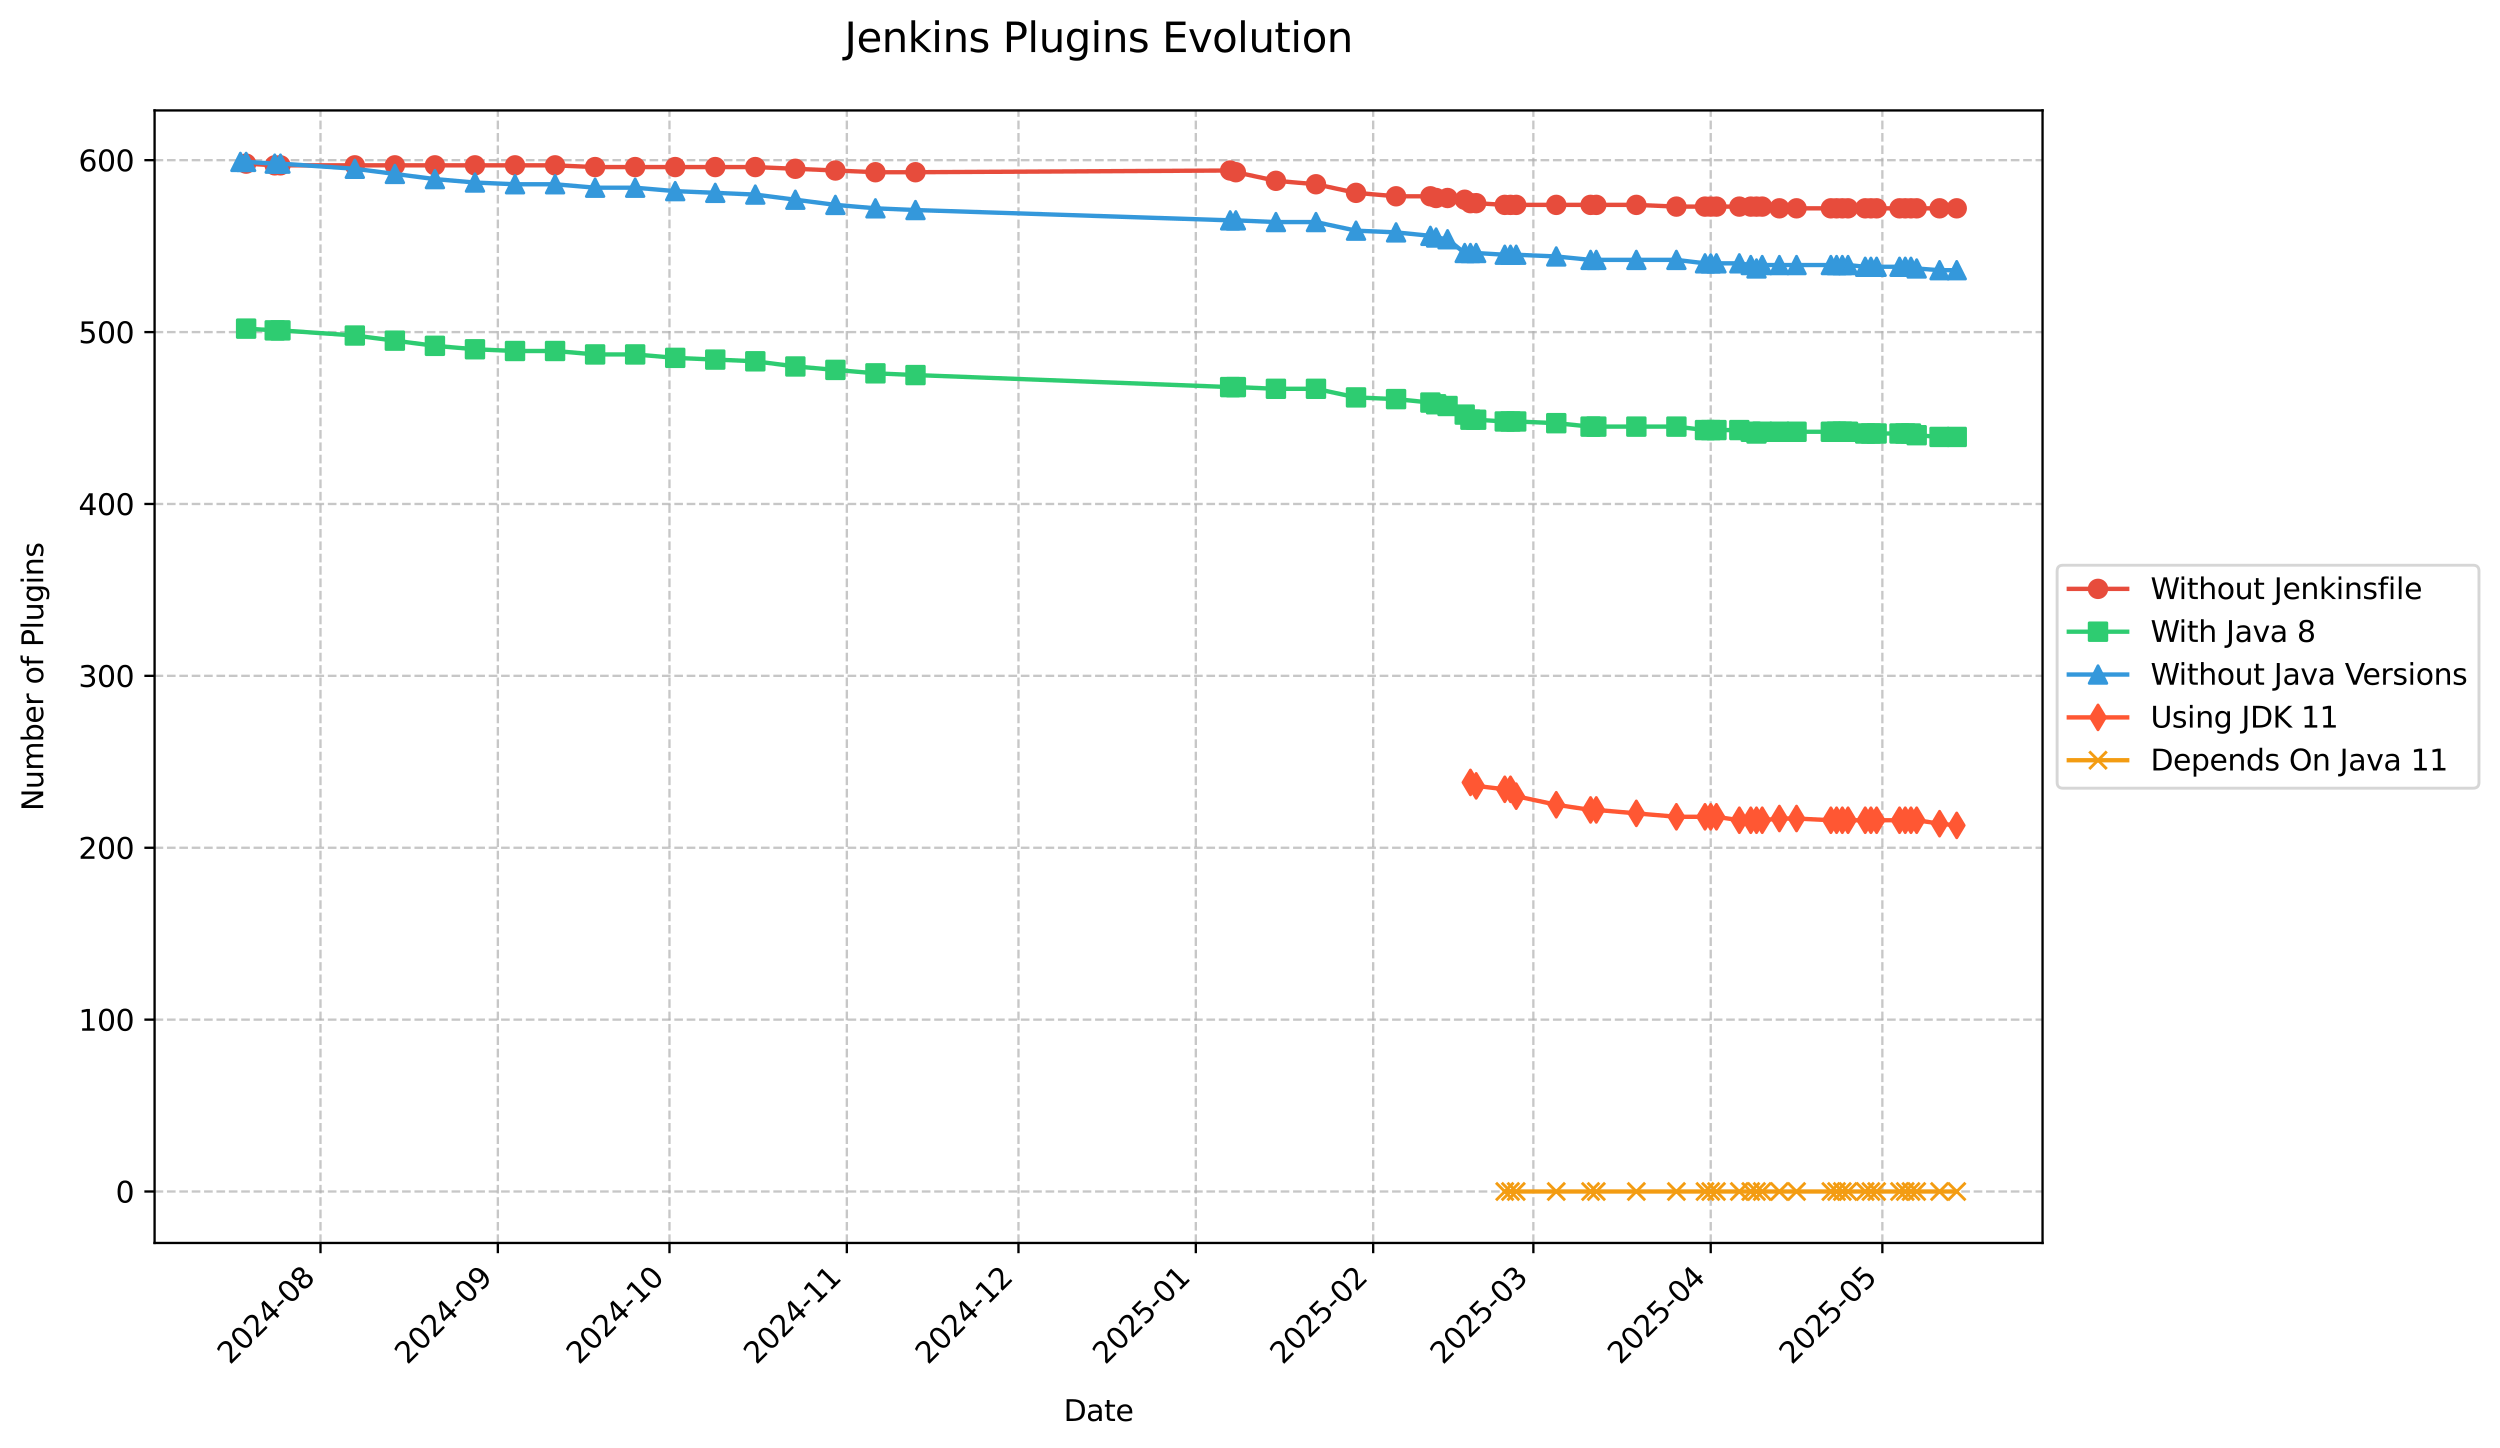<?xml version="1.0" encoding="utf-8" standalone="no"?>
<!DOCTYPE svg PUBLIC "-//W3C//DTD SVG 1.1//EN"
  "http://www.w3.org/Graphics/SVG/1.1/DTD/svg11.dtd">
<svg xmlns:xlink="http://www.w3.org/1999/xlink" width="856.585pt" height="496.159pt" viewBox="0 0 856.585 496.159" xmlns="http://www.w3.org/2000/svg" version="1.1">
 <defs>
  <style type="text/css">*{stroke-linejoin: round; stroke-linecap: butt}</style>
 </defs>
 <g id="figure_1">
  <g id="patch_1">
   <path d="M 0 496.159 
L 856.585 496.159 
L 856.585 0 
L 0 0 
z
" style="fill: #ffffff"/>
  </g>
  <g id="axes_1">
   <g id="patch_2">
    <path d="M 52.966 425.892 
L 699.846 425.892 
L 699.846 37.838 
L 52.966 37.838 
z
" style="fill: #ffffff"/>
   </g>
   <g id="matplotlib.axis_1">
    <g id="xtick_1">
     <g id="line2d_1">
      <path d="M 109.813 425.892 
L 109.813 37.838 
" clip-path="url(#pd2dd14a44a)" style="fill: none; stroke-dasharray: 2.96,1.28; stroke-dashoffset: 0; stroke: #b0b0b0; stroke-opacity: 0.7; stroke-width: 0.8"/>
     </g>
     <g id="line2d_2">
      <defs>
       <path id="m617fb6b599" d="M 0 0 
L 0 3.5 
" style="stroke: #000000; stroke-width: 0.8"/>
      </defs>
      <g>
       <use xlink:href="#m617fb6b599" x="109.813" y="425.892" style="stroke: #000000; stroke-width: 0.8"/>
      </g>
     </g>
     <g id="text_1">
      <!-- 2024-08 -->
      <g transform="translate(78.797 467.81) rotate(-45) scale(0.1 -0.1)">
       <defs>
        <path id="DejaVuSans-32" d="M 1228 531 
L 3431 531 
L 3431 0 
L 469 0 
L 469 531 
Q 828 903 1448 1529 
Q 2069 2156 2228 2338 
Q 2531 2678 2651 2914 
Q 2772 3150 2772 3378 
Q 2772 3750 2511 3984 
Q 2250 4219 1831 4219 
Q 1534 4219 1204 4116 
Q 875 4013 500 3803 
L 500 4441 
Q 881 4594 1212 4672 
Q 1544 4750 1819 4750 
Q 2544 4750 2975 4387 
Q 3406 4025 3406 3419 
Q 3406 3131 3298 2873 
Q 3191 2616 2906 2266 
Q 2828 2175 2409 1742 
Q 1991 1309 1228 531 
z
" transform="scale(0.016)"/>
        <path id="DejaVuSans-30" d="M 2034 4250 
Q 1547 4250 1301 3770 
Q 1056 3291 1056 2328 
Q 1056 1369 1301 889 
Q 1547 409 2034 409 
Q 2525 409 2770 889 
Q 3016 1369 3016 2328 
Q 3016 3291 2770 3770 
Q 2525 4250 2034 4250 
z
M 2034 4750 
Q 2819 4750 3233 4129 
Q 3647 3509 3647 2328 
Q 3647 1150 3233 529 
Q 2819 -91 2034 -91 
Q 1250 -91 836 529 
Q 422 1150 422 2328 
Q 422 3509 836 4129 
Q 1250 4750 2034 4750 
z
" transform="scale(0.016)"/>
        <path id="DejaVuSans-34" d="M 2419 4116 
L 825 1625 
L 2419 1625 
L 2419 4116 
z
M 2253 4666 
L 3047 4666 
L 3047 1625 
L 3713 1625 
L 3713 1100 
L 3047 1100 
L 3047 0 
L 2419 0 
L 2419 1100 
L 313 1100 
L 313 1709 
L 2253 4666 
z
" transform="scale(0.016)"/>
        <path id="DejaVuSans-2d" d="M 313 2009 
L 1997 2009 
L 1997 1497 
L 313 1497 
L 313 2009 
z
" transform="scale(0.016)"/>
        <path id="DejaVuSans-38" d="M 2034 2216 
Q 1584 2216 1326 1975 
Q 1069 1734 1069 1313 
Q 1069 891 1326 650 
Q 1584 409 2034 409 
Q 2484 409 2743 651 
Q 3003 894 3003 1313 
Q 3003 1734 2745 1975 
Q 2488 2216 2034 2216 
z
M 1403 2484 
Q 997 2584 770 2862 
Q 544 3141 544 3541 
Q 544 4100 942 4425 
Q 1341 4750 2034 4750 
Q 2731 4750 3128 4425 
Q 3525 4100 3525 3541 
Q 3525 3141 3298 2862 
Q 3072 2584 2669 2484 
Q 3125 2378 3379 2068 
Q 3634 1759 3634 1313 
Q 3634 634 3220 271 
Q 2806 -91 2034 -91 
Q 1263 -91 848 271 
Q 434 634 434 1313 
Q 434 1759 690 2068 
Q 947 2378 1403 2484 
z
M 1172 3481 
Q 1172 3119 1398 2916 
Q 1625 2713 2034 2713 
Q 2441 2713 2670 2916 
Q 2900 3119 2900 3481 
Q 2900 3844 2670 4047 
Q 2441 4250 2034 4250 
Q 1625 4250 1398 4047 
Q 1172 3844 1172 3481 
z
" transform="scale(0.016)"/>
       </defs>
       <use xlink:href="#DejaVuSans-32"/>
       <use xlink:href="#DejaVuSans-30" x="63.623"/>
       <use xlink:href="#DejaVuSans-32" x="127.246"/>
       <use xlink:href="#DejaVuSans-34" x="190.869"/>
       <use xlink:href="#DejaVuSans-2d" x="254.492"/>
       <use xlink:href="#DejaVuSans-30" x="290.576"/>
       <use xlink:href="#DejaVuSans-38" x="354.199"/>
      </g>
     </g>
    </g>
    <g id="xtick_2">
     <g id="line2d_3">
      <path d="M 170.58 425.892 
L 170.58 37.838 
" clip-path="url(#pd2dd14a44a)" style="fill: none; stroke-dasharray: 2.96,1.28; stroke-dashoffset: 0; stroke: #b0b0b0; stroke-opacity: 0.7; stroke-width: 0.8"/>
     </g>
     <g id="line2d_4">
      <g>
       <use xlink:href="#m617fb6b599" x="170.58" y="425.892" style="stroke: #000000; stroke-width: 0.8"/>
      </g>
     </g>
     <g id="text_2">
      <!-- 2024-09 -->
      <g transform="translate(139.565 467.81) rotate(-45) scale(0.1 -0.1)">
       <defs>
        <path id="DejaVuSans-39" d="M 703 97 
L 703 672 
Q 941 559 1184 500 
Q 1428 441 1663 441 
Q 2288 441 2617 861 
Q 2947 1281 2994 2138 
Q 2813 1869 2534 1725 
Q 2256 1581 1919 1581 
Q 1219 1581 811 2004 
Q 403 2428 403 3163 
Q 403 3881 828 4315 
Q 1253 4750 1959 4750 
Q 2769 4750 3195 4129 
Q 3622 3509 3622 2328 
Q 3622 1225 3098 567 
Q 2575 -91 1691 -91 
Q 1453 -91 1209 -44 
Q 966 3 703 97 
z
M 1959 2075 
Q 2384 2075 2632 2365 
Q 2881 2656 2881 3163 
Q 2881 3666 2632 3958 
Q 2384 4250 1959 4250 
Q 1534 4250 1286 3958 
Q 1038 3666 1038 3163 
Q 1038 2656 1286 2365 
Q 1534 2075 1959 2075 
z
" transform="scale(0.016)"/>
       </defs>
       <use xlink:href="#DejaVuSans-32"/>
       <use xlink:href="#DejaVuSans-30" x="63.623"/>
       <use xlink:href="#DejaVuSans-32" x="127.246"/>
       <use xlink:href="#DejaVuSans-34" x="190.869"/>
       <use xlink:href="#DejaVuSans-2d" x="254.492"/>
       <use xlink:href="#DejaVuSans-30" x="290.576"/>
       <use xlink:href="#DejaVuSans-39" x="354.199"/>
      </g>
     </g>
    </g>
    <g id="xtick_3">
     <g id="line2d_5">
      <path d="M 229.387 425.892 
L 229.387 37.838 
" clip-path="url(#pd2dd14a44a)" style="fill: none; stroke-dasharray: 2.96,1.28; stroke-dashoffset: 0; stroke: #b0b0b0; stroke-opacity: 0.7; stroke-width: 0.8"/>
     </g>
     <g id="line2d_6">
      <g>
       <use xlink:href="#m617fb6b599" x="229.387" y="425.892" style="stroke: #000000; stroke-width: 0.8"/>
      </g>
     </g>
     <g id="text_3">
      <!-- 2024-10 -->
      <g transform="translate(198.372 467.81) rotate(-45) scale(0.1 -0.1)">
       <defs>
        <path id="DejaVuSans-31" d="M 794 531 
L 1825 531 
L 1825 4091 
L 703 3866 
L 703 4441 
L 1819 4666 
L 2450 4666 
L 2450 531 
L 3481 531 
L 3481 0 
L 794 0 
L 794 531 
z
" transform="scale(0.016)"/>
       </defs>
       <use xlink:href="#DejaVuSans-32"/>
       <use xlink:href="#DejaVuSans-30" x="63.623"/>
       <use xlink:href="#DejaVuSans-32" x="127.246"/>
       <use xlink:href="#DejaVuSans-34" x="190.869"/>
       <use xlink:href="#DejaVuSans-2d" x="254.492"/>
       <use xlink:href="#DejaVuSans-31" x="290.576"/>
       <use xlink:href="#DejaVuSans-30" x="354.199"/>
      </g>
     </g>
    </g>
    <g id="xtick_4">
     <g id="line2d_7">
      <path d="M 290.155 425.892 
L 290.155 37.838 
" clip-path="url(#pd2dd14a44a)" style="fill: none; stroke-dasharray: 2.96,1.28; stroke-dashoffset: 0; stroke: #b0b0b0; stroke-opacity: 0.7; stroke-width: 0.8"/>
     </g>
     <g id="line2d_8">
      <g>
       <use xlink:href="#m617fb6b599" x="290.155" y="425.892" style="stroke: #000000; stroke-width: 0.8"/>
      </g>
     </g>
     <g id="text_4">
      <!-- 2024-11 -->
      <g transform="translate(259.139 467.81) rotate(-45) scale(0.1 -0.1)">
       <use xlink:href="#DejaVuSans-32"/>
       <use xlink:href="#DejaVuSans-30" x="63.623"/>
       <use xlink:href="#DejaVuSans-32" x="127.246"/>
       <use xlink:href="#DejaVuSans-34" x="190.869"/>
       <use xlink:href="#DejaVuSans-2d" x="254.492"/>
       <use xlink:href="#DejaVuSans-31" x="290.576"/>
       <use xlink:href="#DejaVuSans-31" x="354.199"/>
      </g>
     </g>
    </g>
    <g id="xtick_5">
     <g id="line2d_9">
      <path d="M 348.962 425.892 
L 348.962 37.838 
" clip-path="url(#pd2dd14a44a)" style="fill: none; stroke-dasharray: 2.96,1.28; stroke-dashoffset: 0; stroke: #b0b0b0; stroke-opacity: 0.7; stroke-width: 0.8"/>
     </g>
     <g id="line2d_10">
      <g>
       <use xlink:href="#m617fb6b599" x="348.962" y="425.892" style="stroke: #000000; stroke-width: 0.8"/>
      </g>
     </g>
     <g id="text_5">
      <!-- 2024-12 -->
      <g transform="translate(317.947 467.81) rotate(-45) scale(0.1 -0.1)">
       <use xlink:href="#DejaVuSans-32"/>
       <use xlink:href="#DejaVuSans-30" x="63.623"/>
       <use xlink:href="#DejaVuSans-32" x="127.246"/>
       <use xlink:href="#DejaVuSans-34" x="190.869"/>
       <use xlink:href="#DejaVuSans-2d" x="254.492"/>
       <use xlink:href="#DejaVuSans-31" x="290.576"/>
       <use xlink:href="#DejaVuSans-32" x="354.199"/>
      </g>
     </g>
    </g>
    <g id="xtick_6">
     <g id="line2d_11">
      <path d="M 409.73 425.892 
L 409.73 37.838 
" clip-path="url(#pd2dd14a44a)" style="fill: none; stroke-dasharray: 2.96,1.28; stroke-dashoffset: 0; stroke: #b0b0b0; stroke-opacity: 0.7; stroke-width: 0.8"/>
     </g>
     <g id="line2d_12">
      <g>
       <use xlink:href="#m617fb6b599" x="409.73" y="425.892" style="stroke: #000000; stroke-width: 0.8"/>
      </g>
     </g>
     <g id="text_6">
      <!-- 2025-01 -->
      <g transform="translate(378.714 467.81) rotate(-45) scale(0.1 -0.1)">
       <defs>
        <path id="DejaVuSans-35" d="M 691 4666 
L 3169 4666 
L 3169 4134 
L 1269 4134 
L 1269 2991 
Q 1406 3038 1543 3061 
Q 1681 3084 1819 3084 
Q 2600 3084 3056 2656 
Q 3513 2228 3513 1497 
Q 3513 744 3044 326 
Q 2575 -91 1722 -91 
Q 1428 -91 1123 -41 
Q 819 9 494 109 
L 494 744 
Q 775 591 1075 516 
Q 1375 441 1709 441 
Q 2250 441 2565 725 
Q 2881 1009 2881 1497 
Q 2881 1984 2565 2268 
Q 2250 2553 1709 2553 
Q 1456 2553 1204 2497 
Q 953 2441 691 2322 
L 691 4666 
z
" transform="scale(0.016)"/>
       </defs>
       <use xlink:href="#DejaVuSans-32"/>
       <use xlink:href="#DejaVuSans-30" x="63.623"/>
       <use xlink:href="#DejaVuSans-32" x="127.246"/>
       <use xlink:href="#DejaVuSans-35" x="190.869"/>
       <use xlink:href="#DejaVuSans-2d" x="254.492"/>
       <use xlink:href="#DejaVuSans-30" x="290.576"/>
       <use xlink:href="#DejaVuSans-31" x="354.199"/>
      </g>
     </g>
    </g>
    <g id="xtick_7">
     <g id="line2d_13">
      <path d="M 470.497 425.892 
L 470.497 37.838 
" clip-path="url(#pd2dd14a44a)" style="fill: none; stroke-dasharray: 2.96,1.28; stroke-dashoffset: 0; stroke: #b0b0b0; stroke-opacity: 0.7; stroke-width: 0.8"/>
     </g>
     <g id="line2d_14">
      <g>
       <use xlink:href="#m617fb6b599" x="470.497" y="425.892" style="stroke: #000000; stroke-width: 0.8"/>
      </g>
     </g>
     <g id="text_7">
      <!-- 2025-02 -->
      <g transform="translate(439.482 467.81) rotate(-45) scale(0.1 -0.1)">
       <use xlink:href="#DejaVuSans-32"/>
       <use xlink:href="#DejaVuSans-30" x="63.623"/>
       <use xlink:href="#DejaVuSans-32" x="127.246"/>
       <use xlink:href="#DejaVuSans-35" x="190.869"/>
       <use xlink:href="#DejaVuSans-2d" x="254.492"/>
       <use xlink:href="#DejaVuSans-30" x="290.576"/>
       <use xlink:href="#DejaVuSans-32" x="354.199"/>
      </g>
     </g>
    </g>
    <g id="xtick_8">
     <g id="line2d_15">
      <path d="M 525.384 425.892 
L 525.384 37.838 
" clip-path="url(#pd2dd14a44a)" style="fill: none; stroke-dasharray: 2.96,1.28; stroke-dashoffset: 0; stroke: #b0b0b0; stroke-opacity: 0.7; stroke-width: 0.8"/>
     </g>
     <g id="line2d_16">
      <g>
       <use xlink:href="#m617fb6b599" x="525.384" y="425.892" style="stroke: #000000; stroke-width: 0.8"/>
      </g>
     </g>
     <g id="text_8">
      <!-- 2025-03 -->
      <g transform="translate(494.369 467.81) rotate(-45) scale(0.1 -0.1)">
       <defs>
        <path id="DejaVuSans-33" d="M 2597 2516 
Q 3050 2419 3304 2112 
Q 3559 1806 3559 1356 
Q 3559 666 3084 287 
Q 2609 -91 1734 -91 
Q 1441 -91 1130 -33 
Q 819 25 488 141 
L 488 750 
Q 750 597 1062 519 
Q 1375 441 1716 441 
Q 2309 441 2620 675 
Q 2931 909 2931 1356 
Q 2931 1769 2642 2001 
Q 2353 2234 1838 2234 
L 1294 2234 
L 1294 2753 
L 1863 2753 
Q 2328 2753 2575 2939 
Q 2822 3125 2822 3475 
Q 2822 3834 2567 4026 
Q 2313 4219 1838 4219 
Q 1578 4219 1281 4162 
Q 984 4106 628 3988 
L 628 4550 
Q 988 4650 1302 4700 
Q 1616 4750 1894 4750 
Q 2613 4750 3031 4423 
Q 3450 4097 3450 3541 
Q 3450 3153 3228 2886 
Q 3006 2619 2597 2516 
z
" transform="scale(0.016)"/>
       </defs>
       <use xlink:href="#DejaVuSans-32"/>
       <use xlink:href="#DejaVuSans-30" x="63.623"/>
       <use xlink:href="#DejaVuSans-32" x="127.246"/>
       <use xlink:href="#DejaVuSans-35" x="190.869"/>
       <use xlink:href="#DejaVuSans-2d" x="254.492"/>
       <use xlink:href="#DejaVuSans-30" x="290.576"/>
       <use xlink:href="#DejaVuSans-33" x="354.199"/>
      </g>
     </g>
    </g>
    <g id="xtick_9">
     <g id="line2d_17">
      <path d="M 586.152 425.892 
L 586.152 37.838 
" clip-path="url(#pd2dd14a44a)" style="fill: none; stroke-dasharray: 2.96,1.28; stroke-dashoffset: 0; stroke: #b0b0b0; stroke-opacity: 0.7; stroke-width: 0.8"/>
     </g>
     <g id="line2d_18">
      <g>
       <use xlink:href="#m617fb6b599" x="586.152" y="425.892" style="stroke: #000000; stroke-width: 0.8"/>
      </g>
     </g>
     <g id="text_9">
      <!-- 2025-04 -->
      <g transform="translate(555.136 467.81) rotate(-45) scale(0.1 -0.1)">
       <use xlink:href="#DejaVuSans-32"/>
       <use xlink:href="#DejaVuSans-30" x="63.623"/>
       <use xlink:href="#DejaVuSans-32" x="127.246"/>
       <use xlink:href="#DejaVuSans-35" x="190.869"/>
       <use xlink:href="#DejaVuSans-2d" x="254.492"/>
       <use xlink:href="#DejaVuSans-30" x="290.576"/>
       <use xlink:href="#DejaVuSans-34" x="354.199"/>
      </g>
     </g>
    </g>
    <g id="xtick_10">
     <g id="line2d_19">
      <path d="M 644.959 425.892 
L 644.959 37.838 
" clip-path="url(#pd2dd14a44a)" style="fill: none; stroke-dasharray: 2.96,1.28; stroke-dashoffset: 0; stroke: #b0b0b0; stroke-opacity: 0.7; stroke-width: 0.8"/>
     </g>
     <g id="line2d_20">
      <g>
       <use xlink:href="#m617fb6b599" x="644.959" y="425.892" style="stroke: #000000; stroke-width: 0.8"/>
      </g>
     </g>
     <g id="text_10">
      <!-- 2025-05 -->
      <g transform="translate(613.943 467.81) rotate(-45) scale(0.1 -0.1)">
       <use xlink:href="#DejaVuSans-32"/>
       <use xlink:href="#DejaVuSans-30" x="63.623"/>
       <use xlink:href="#DejaVuSans-32" x="127.246"/>
       <use xlink:href="#DejaVuSans-35" x="190.869"/>
       <use xlink:href="#DejaVuSans-2d" x="254.492"/>
       <use xlink:href="#DejaVuSans-30" x="290.576"/>
       <use xlink:href="#DejaVuSans-35" x="354.199"/>
      </g>
     </g>
    </g>
    <g id="text_11">
     <!-- Date -->
     <g transform="translate(364.455 486.879) scale(0.1 -0.1)">
      <defs>
       <path id="DejaVuSans-44" d="M 1259 4147 
L 1259 519 
L 2022 519 
Q 2988 519 3436 956 
Q 3884 1394 3884 2338 
Q 3884 3275 3436 3711 
Q 2988 4147 2022 4147 
L 1259 4147 
z
M 628 4666 
L 1925 4666 
Q 3281 4666 3915 4102 
Q 4550 3538 4550 2338 
Q 4550 1131 3912 565 
Q 3275 0 1925 0 
L 628 0 
L 628 4666 
z
" transform="scale(0.016)"/>
       <path id="DejaVuSans-61" d="M 2194 1759 
Q 1497 1759 1228 1600 
Q 959 1441 959 1056 
Q 959 750 1161 570 
Q 1363 391 1709 391 
Q 2188 391 2477 730 
Q 2766 1069 2766 1631 
L 2766 1759 
L 2194 1759 
z
M 3341 1997 
L 3341 0 
L 2766 0 
L 2766 531 
Q 2569 213 2275 61 
Q 1981 -91 1556 -91 
Q 1019 -91 701 211 
Q 384 513 384 1019 
Q 384 1609 779 1909 
Q 1175 2209 1959 2209 
L 2766 2209 
L 2766 2266 
Q 2766 2663 2505 2880 
Q 2244 3097 1772 3097 
Q 1472 3097 1187 3025 
Q 903 2953 641 2809 
L 641 3341 
Q 956 3463 1253 3523 
Q 1550 3584 1831 3584 
Q 2591 3584 2966 3190 
Q 3341 2797 3341 1997 
z
" transform="scale(0.016)"/>
       <path id="DejaVuSans-74" d="M 1172 4494 
L 1172 3500 
L 2356 3500 
L 2356 3053 
L 1172 3053 
L 1172 1153 
Q 1172 725 1289 603 
Q 1406 481 1766 481 
L 2356 481 
L 2356 0 
L 1766 0 
Q 1100 0 847 248 
Q 594 497 594 1153 
L 594 3053 
L 172 3053 
L 172 3500 
L 594 3500 
L 594 4494 
L 1172 4494 
z
" transform="scale(0.016)"/>
       <path id="DejaVuSans-65" d="M 3597 1894 
L 3597 1613 
L 953 1613 
Q 991 1019 1311 708 
Q 1631 397 2203 397 
Q 2534 397 2845 478 
Q 3156 559 3463 722 
L 3463 178 
Q 3153 47 2828 -22 
Q 2503 -91 2169 -91 
Q 1331 -91 842 396 
Q 353 884 353 1716 
Q 353 2575 817 3079 
Q 1281 3584 2069 3584 
Q 2775 3584 3186 3129 
Q 3597 2675 3597 1894 
z
M 3022 2063 
Q 3016 2534 2758 2815 
Q 2500 3097 2075 3097 
Q 1594 3097 1305 2825 
Q 1016 2553 972 2059 
L 3022 2063 
z
" transform="scale(0.016)"/>
      </defs>
      <use xlink:href="#DejaVuSans-44"/>
      <use xlink:href="#DejaVuSans-61" x="77.002"/>
      <use xlink:href="#DejaVuSans-74" x="138.281"/>
      <use xlink:href="#DejaVuSans-65" x="177.49"/>
     </g>
    </g>
   </g>
   <g id="matplotlib.axis_2">
    <g id="ytick_1">
     <g id="line2d_21">
      <path d="M 52.966 408.253 
L 699.846 408.253 
" clip-path="url(#pd2dd14a44a)" style="fill: none; stroke-dasharray: 2.96,1.28; stroke-dashoffset: 0; stroke: #b0b0b0; stroke-opacity: 0.7; stroke-width: 0.8"/>
     </g>
     <g id="line2d_22">
      <defs>
       <path id="m10b31182f3" d="M 0 0 
L -3.5 0 
" style="stroke: #000000; stroke-width: 0.8"/>
      </defs>
      <g>
       <use xlink:href="#m10b31182f3" x="52.966" y="408.253" style="stroke: #000000; stroke-width: 0.8"/>
      </g>
     </g>
     <g id="text_12">
      <!-- 0 -->
      <g transform="translate(39.603 412.053) scale(0.1 -0.1)">
       <use xlink:href="#DejaVuSans-30"/>
      </g>
     </g>
    </g>
    <g id="ytick_2">
     <g id="line2d_23">
      <path d="M 52.966 349.359 
L 699.846 349.359 
" clip-path="url(#pd2dd14a44a)" style="fill: none; stroke-dasharray: 2.96,1.28; stroke-dashoffset: 0; stroke: #b0b0b0; stroke-opacity: 0.7; stroke-width: 0.8"/>
     </g>
     <g id="line2d_24">
      <g>
       <use xlink:href="#m10b31182f3" x="52.966" y="349.359" style="stroke: #000000; stroke-width: 0.8"/>
      </g>
     </g>
     <g id="text_13">
      <!-- 100 -->
      <g transform="translate(26.878 353.158) scale(0.1 -0.1)">
       <use xlink:href="#DejaVuSans-31"/>
       <use xlink:href="#DejaVuSans-30" x="63.623"/>
       <use xlink:href="#DejaVuSans-30" x="127.246"/>
      </g>
     </g>
    </g>
    <g id="ytick_3">
     <g id="line2d_25">
      <path d="M 52.966 290.465 
L 699.846 290.465 
" clip-path="url(#pd2dd14a44a)" style="fill: none; stroke-dasharray: 2.96,1.28; stroke-dashoffset: 0; stroke: #b0b0b0; stroke-opacity: 0.7; stroke-width: 0.8"/>
     </g>
     <g id="line2d_26">
      <g>
       <use xlink:href="#m10b31182f3" x="52.966" y="290.465" style="stroke: #000000; stroke-width: 0.8"/>
      </g>
     </g>
     <g id="text_14">
      <!-- 200 -->
      <g transform="translate(26.878 294.264) scale(0.1 -0.1)">
       <use xlink:href="#DejaVuSans-32"/>
       <use xlink:href="#DejaVuSans-30" x="63.623"/>
       <use xlink:href="#DejaVuSans-30" x="127.246"/>
      </g>
     </g>
    </g>
    <g id="ytick_4">
     <g id="line2d_27">
      <path d="M 52.966 231.571 
L 699.846 231.571 
" clip-path="url(#pd2dd14a44a)" style="fill: none; stroke-dasharray: 2.96,1.28; stroke-dashoffset: 0; stroke: #b0b0b0; stroke-opacity: 0.7; stroke-width: 0.8"/>
     </g>
     <g id="line2d_28">
      <g>
       <use xlink:href="#m10b31182f3" x="52.966" y="231.571" style="stroke: #000000; stroke-width: 0.8"/>
      </g>
     </g>
     <g id="text_15">
      <!-- 300 -->
      <g transform="translate(26.878 235.37) scale(0.1 -0.1)">
       <use xlink:href="#DejaVuSans-33"/>
       <use xlink:href="#DejaVuSans-30" x="63.623"/>
       <use xlink:href="#DejaVuSans-30" x="127.246"/>
      </g>
     </g>
    </g>
    <g id="ytick_5">
     <g id="line2d_29">
      <path d="M 52.966 172.676 
L 699.846 172.676 
" clip-path="url(#pd2dd14a44a)" style="fill: none; stroke-dasharray: 2.96,1.28; stroke-dashoffset: 0; stroke: #b0b0b0; stroke-opacity: 0.7; stroke-width: 0.8"/>
     </g>
     <g id="line2d_30">
      <g>
       <use xlink:href="#m10b31182f3" x="52.966" y="172.676" style="stroke: #000000; stroke-width: 0.8"/>
      </g>
     </g>
     <g id="text_16">
      <!-- 400 -->
      <g transform="translate(26.878 176.476) scale(0.1 -0.1)">
       <use xlink:href="#DejaVuSans-34"/>
       <use xlink:href="#DejaVuSans-30" x="63.623"/>
       <use xlink:href="#DejaVuSans-30" x="127.246"/>
      </g>
     </g>
    </g>
    <g id="ytick_6">
     <g id="line2d_31">
      <path d="M 52.966 113.782 
L 699.846 113.782 
" clip-path="url(#pd2dd14a44a)" style="fill: none; stroke-dasharray: 2.96,1.28; stroke-dashoffset: 0; stroke: #b0b0b0; stroke-opacity: 0.7; stroke-width: 0.8"/>
     </g>
     <g id="line2d_32">
      <g>
       <use xlink:href="#m10b31182f3" x="52.966" y="113.782" style="stroke: #000000; stroke-width: 0.8"/>
      </g>
     </g>
     <g id="text_17">
      <!-- 500 -->
      <g transform="translate(26.878 117.581) scale(0.1 -0.1)">
       <use xlink:href="#DejaVuSans-35"/>
       <use xlink:href="#DejaVuSans-30" x="63.623"/>
       <use xlink:href="#DejaVuSans-30" x="127.246"/>
      </g>
     </g>
    </g>
    <g id="ytick_7">
     <g id="line2d_33">
      <path d="M 52.966 54.888 
L 699.846 54.888 
" clip-path="url(#pd2dd14a44a)" style="fill: none; stroke-dasharray: 2.96,1.28; stroke-dashoffset: 0; stroke: #b0b0b0; stroke-opacity: 0.7; stroke-width: 0.8"/>
     </g>
     <g id="line2d_34">
      <g>
       <use xlink:href="#m10b31182f3" x="52.966" y="54.888" style="stroke: #000000; stroke-width: 0.8"/>
      </g>
     </g>
     <g id="text_18">
      <!-- 600 -->
      <g transform="translate(26.878 58.687) scale(0.1 -0.1)">
       <defs>
        <path id="DejaVuSans-36" d="M 2113 2584 
Q 1688 2584 1439 2293 
Q 1191 2003 1191 1497 
Q 1191 994 1439 701 
Q 1688 409 2113 409 
Q 2538 409 2786 701 
Q 3034 994 3034 1497 
Q 3034 2003 2786 2293 
Q 2538 2584 2113 2584 
z
M 3366 4563 
L 3366 3988 
Q 3128 4100 2886 4159 
Q 2644 4219 2406 4219 
Q 1781 4219 1451 3797 
Q 1122 3375 1075 2522 
Q 1259 2794 1537 2939 
Q 1816 3084 2150 3084 
Q 2853 3084 3261 2657 
Q 3669 2231 3669 1497 
Q 3669 778 3244 343 
Q 2819 -91 2113 -91 
Q 1303 -91 875 529 
Q 447 1150 447 2328 
Q 447 3434 972 4092 
Q 1497 4750 2381 4750 
Q 2619 4750 2861 4703 
Q 3103 4656 3366 4563 
z
" transform="scale(0.016)"/>
       </defs>
       <use xlink:href="#DejaVuSans-36"/>
       <use xlink:href="#DejaVuSans-30" x="63.623"/>
       <use xlink:href="#DejaVuSans-30" x="127.246"/>
      </g>
     </g>
    </g>
    <g id="text_19">
     <!-- Number of Plugins -->
     <g transform="translate(14.798 277.858) rotate(-90) scale(0.1 -0.1)">
      <defs>
       <path id="DejaVuSans-4e" d="M 628 4666 
L 1478 4666 
L 3547 763 
L 3547 4666 
L 4159 4666 
L 4159 0 
L 3309 0 
L 1241 3903 
L 1241 0 
L 628 0 
L 628 4666 
z
" transform="scale(0.016)"/>
       <path id="DejaVuSans-75" d="M 544 1381 
L 544 3500 
L 1119 3500 
L 1119 1403 
Q 1119 906 1312 657 
Q 1506 409 1894 409 
Q 2359 409 2629 706 
Q 2900 1003 2900 1516 
L 2900 3500 
L 3475 3500 
L 3475 0 
L 2900 0 
L 2900 538 
Q 2691 219 2414 64 
Q 2138 -91 1772 -91 
Q 1169 -91 856 284 
Q 544 659 544 1381 
z
M 1991 3584 
L 1991 3584 
z
" transform="scale(0.016)"/>
       <path id="DejaVuSans-6d" d="M 3328 2828 
Q 3544 3216 3844 3400 
Q 4144 3584 4550 3584 
Q 5097 3584 5394 3201 
Q 5691 2819 5691 2113 
L 5691 0 
L 5113 0 
L 5113 2094 
Q 5113 2597 4934 2840 
Q 4756 3084 4391 3084 
Q 3944 3084 3684 2787 
Q 3425 2491 3425 1978 
L 3425 0 
L 2847 0 
L 2847 2094 
Q 2847 2600 2669 2842 
Q 2491 3084 2119 3084 
Q 1678 3084 1418 2786 
Q 1159 2488 1159 1978 
L 1159 0 
L 581 0 
L 581 3500 
L 1159 3500 
L 1159 2956 
Q 1356 3278 1631 3431 
Q 1906 3584 2284 3584 
Q 2666 3584 2933 3390 
Q 3200 3197 3328 2828 
z
" transform="scale(0.016)"/>
       <path id="DejaVuSans-62" d="M 3116 1747 
Q 3116 2381 2855 2742 
Q 2594 3103 2138 3103 
Q 1681 3103 1420 2742 
Q 1159 2381 1159 1747 
Q 1159 1113 1420 752 
Q 1681 391 2138 391 
Q 2594 391 2855 752 
Q 3116 1113 3116 1747 
z
M 1159 2969 
Q 1341 3281 1617 3432 
Q 1894 3584 2278 3584 
Q 2916 3584 3314 3078 
Q 3713 2572 3713 1747 
Q 3713 922 3314 415 
Q 2916 -91 2278 -91 
Q 1894 -91 1617 61 
Q 1341 213 1159 525 
L 1159 0 
L 581 0 
L 581 4863 
L 1159 4863 
L 1159 2969 
z
" transform="scale(0.016)"/>
       <path id="DejaVuSans-72" d="M 2631 2963 
Q 2534 3019 2420 3045 
Q 2306 3072 2169 3072 
Q 1681 3072 1420 2755 
Q 1159 2438 1159 1844 
L 1159 0 
L 581 0 
L 581 3500 
L 1159 3500 
L 1159 2956 
Q 1341 3275 1631 3429 
Q 1922 3584 2338 3584 
Q 2397 3584 2469 3576 
Q 2541 3569 2628 3553 
L 2631 2963 
z
" transform="scale(0.016)"/>
       <path id="DejaVuSans-20" transform="scale(0.016)"/>
       <path id="DejaVuSans-6f" d="M 1959 3097 
Q 1497 3097 1228 2736 
Q 959 2375 959 1747 
Q 959 1119 1226 758 
Q 1494 397 1959 397 
Q 2419 397 2687 759 
Q 2956 1122 2956 1747 
Q 2956 2369 2687 2733 
Q 2419 3097 1959 3097 
z
M 1959 3584 
Q 2709 3584 3137 3096 
Q 3566 2609 3566 1747 
Q 3566 888 3137 398 
Q 2709 -91 1959 -91 
Q 1206 -91 779 398 
Q 353 888 353 1747 
Q 353 2609 779 3096 
Q 1206 3584 1959 3584 
z
" transform="scale(0.016)"/>
       <path id="DejaVuSans-66" d="M 2375 4863 
L 2375 4384 
L 1825 4384 
Q 1516 4384 1395 4259 
Q 1275 4134 1275 3809 
L 1275 3500 
L 2222 3500 
L 2222 3053 
L 1275 3053 
L 1275 0 
L 697 0 
L 697 3053 
L 147 3053 
L 147 3500 
L 697 3500 
L 697 3744 
Q 697 4328 969 4595 
Q 1241 4863 1831 4863 
L 2375 4863 
z
" transform="scale(0.016)"/>
       <path id="DejaVuSans-50" d="M 1259 4147 
L 1259 2394 
L 2053 2394 
Q 2494 2394 2734 2622 
Q 2975 2850 2975 3272 
Q 2975 3691 2734 3919 
Q 2494 4147 2053 4147 
L 1259 4147 
z
M 628 4666 
L 2053 4666 
Q 2838 4666 3239 4311 
Q 3641 3956 3641 3272 
Q 3641 2581 3239 2228 
Q 2838 1875 2053 1875 
L 1259 1875 
L 1259 0 
L 628 0 
L 628 4666 
z
" transform="scale(0.016)"/>
       <path id="DejaVuSans-6c" d="M 603 4863 
L 1178 4863 
L 1178 0 
L 603 0 
L 603 4863 
z
" transform="scale(0.016)"/>
       <path id="DejaVuSans-67" d="M 2906 1791 
Q 2906 2416 2648 2759 
Q 2391 3103 1925 3103 
Q 1463 3103 1205 2759 
Q 947 2416 947 1791 
Q 947 1169 1205 825 
Q 1463 481 1925 481 
Q 2391 481 2648 825 
Q 2906 1169 2906 1791 
z
M 3481 434 
Q 3481 -459 3084 -895 
Q 2688 -1331 1869 -1331 
Q 1566 -1331 1297 -1286 
Q 1028 -1241 775 -1147 
L 775 -588 
Q 1028 -725 1275 -790 
Q 1522 -856 1778 -856 
Q 2344 -856 2625 -561 
Q 2906 -266 2906 331 
L 2906 616 
Q 2728 306 2450 153 
Q 2172 0 1784 0 
Q 1141 0 747 490 
Q 353 981 353 1791 
Q 353 2603 747 3093 
Q 1141 3584 1784 3584 
Q 2172 3584 2450 3431 
Q 2728 3278 2906 2969 
L 2906 3500 
L 3481 3500 
L 3481 434 
z
" transform="scale(0.016)"/>
       <path id="DejaVuSans-69" d="M 603 3500 
L 1178 3500 
L 1178 0 
L 603 0 
L 603 3500 
z
M 603 4863 
L 1178 4863 
L 1178 4134 
L 603 4134 
L 603 4863 
z
" transform="scale(0.016)"/>
       <path id="DejaVuSans-6e" d="M 3513 2113 
L 3513 0 
L 2938 0 
L 2938 2094 
Q 2938 2591 2744 2837 
Q 2550 3084 2163 3084 
Q 1697 3084 1428 2787 
Q 1159 2491 1159 1978 
L 1159 0 
L 581 0 
L 581 3500 
L 1159 3500 
L 1159 2956 
Q 1366 3272 1645 3428 
Q 1925 3584 2291 3584 
Q 2894 3584 3203 3211 
Q 3513 2838 3513 2113 
z
" transform="scale(0.016)"/>
       <path id="DejaVuSans-73" d="M 2834 3397 
L 2834 2853 
Q 2591 2978 2328 3040 
Q 2066 3103 1784 3103 
Q 1356 3103 1142 2972 
Q 928 2841 928 2578 
Q 928 2378 1081 2264 
Q 1234 2150 1697 2047 
L 1894 2003 
Q 2506 1872 2764 1633 
Q 3022 1394 3022 966 
Q 3022 478 2636 193 
Q 2250 -91 1575 -91 
Q 1294 -91 989 -36 
Q 684 19 347 128 
L 347 722 
Q 666 556 975 473 
Q 1284 391 1588 391 
Q 1994 391 2212 530 
Q 2431 669 2431 922 
Q 2431 1156 2273 1281 
Q 2116 1406 1581 1522 
L 1381 1569 
Q 847 1681 609 1914 
Q 372 2147 372 2553 
Q 372 3047 722 3315 
Q 1072 3584 1716 3584 
Q 2034 3584 2315 3537 
Q 2597 3491 2834 3397 
z
" transform="scale(0.016)"/>
      </defs>
      <use xlink:href="#DejaVuSans-4e"/>
      <use xlink:href="#DejaVuSans-75" x="74.805"/>
      <use xlink:href="#DejaVuSans-6d" x="138.184"/>
      <use xlink:href="#DejaVuSans-62" x="235.596"/>
      <use xlink:href="#DejaVuSans-65" x="299.072"/>
      <use xlink:href="#DejaVuSans-72" x="360.596"/>
      <use xlink:href="#DejaVuSans-20" x="401.709"/>
      <use xlink:href="#DejaVuSans-6f" x="433.496"/>
      <use xlink:href="#DejaVuSans-66" x="494.678"/>
      <use xlink:href="#DejaVuSans-20" x="529.883"/>
      <use xlink:href="#DejaVuSans-50" x="561.67"/>
      <use xlink:href="#DejaVuSans-6c" x="621.973"/>
      <use xlink:href="#DejaVuSans-75" x="649.756"/>
      <use xlink:href="#DejaVuSans-67" x="713.135"/>
      <use xlink:href="#DejaVuSans-69" x="776.611"/>
      <use xlink:href="#DejaVuSans-6e" x="804.395"/>
      <use xlink:href="#DejaVuSans-73" x="867.773"/>
     </g>
    </g>
   </g>
   <g id="line2d_35">
    <path d="M 84.33 56.066 
L 94.131 56.655 
L 96.091 56.655 
L 121.574 56.655 
L 135.296 56.655 
L 149.018 56.655 
L 162.739 56.655 
L 176.461 56.655 
L 190.183 56.655 
L 203.904 57.243 
L 217.626 57.243 
L 231.348 57.243 
L 245.069 57.243 
L 258.791 57.243 
L 272.513 57.832 
L 286.234 58.421 
L 299.956 59.01 
L 313.678 59.01 
L 421.491 58.421 
L 423.451 59.01 
L 437.173 61.955 
L 450.895 63.133 
L 464.617 66.078 
L 478.338 67.256 
L 490.1 67.256 
L 492.06 67.844 
L 495.98 67.844 
L 501.861 68.433 
L 503.821 69.611 
L 505.782 69.611 
L 515.583 70.2 
L 517.543 70.2 
L 519.503 70.2 
L 533.225 70.2 
L 544.986 70.2 
L 546.947 70.2 
L 560.668 70.2 
L 574.39 70.789 
L 584.191 70.789 
L 586.152 70.789 
L 588.112 70.789 
L 595.953 70.789 
L 599.873 70.789 
L 601.834 70.789 
L 603.794 70.789 
L 609.674 71.378 
L 615.555 71.378 
L 627.317 71.378 
L 629.277 71.378 
L 631.237 71.378 
L 633.197 71.378 
L 639.078 71.378 
L 641.038 71.378 
L 642.999 71.378 
L 650.84 71.378 
L 652.8 71.378 
L 654.76 71.378 
L 656.72 71.378 
L 664.561 71.378 
L 670.442 71.378 
" clip-path="url(#pd2dd14a44a)" style="fill: none; stroke: #e74c3c; stroke-width: 1.5; stroke-linecap: square"/>
    <defs>
     <path id="m28da7c6298" d="M 0 3 
C 0.796 3 1.559 2.684 2.121 2.121 
C 2.684 1.559 3 0.796 3 0 
C 3 -0.796 2.684 -1.559 2.121 -2.121 
C 1.559 -2.684 0.796 -3 0 -3 
C -0.796 -3 -1.559 -2.684 -2.121 -2.121 
C -2.684 -1.559 -3 -0.796 -3 0 
C -3 0.796 -2.684 1.559 -2.121 2.121 
C -1.559 2.684 -0.796 3 0 3 
z
" style="stroke: #e74c3c"/>
    </defs>
    <g clip-path="url(#pd2dd14a44a)">
     <use xlink:href="#m28da7c6298" x="84.33" y="56.066" style="fill: #e74c3c; stroke: #e74c3c"/>
     <use xlink:href="#m28da7c6298" x="94.131" y="56.655" style="fill: #e74c3c; stroke: #e74c3c"/>
     <use xlink:href="#m28da7c6298" x="96.091" y="56.655" style="fill: #e74c3c; stroke: #e74c3c"/>
     <use xlink:href="#m28da7c6298" x="121.574" y="56.655" style="fill: #e74c3c; stroke: #e74c3c"/>
     <use xlink:href="#m28da7c6298" x="135.296" y="56.655" style="fill: #e74c3c; stroke: #e74c3c"/>
     <use xlink:href="#m28da7c6298" x="149.018" y="56.655" style="fill: #e74c3c; stroke: #e74c3c"/>
     <use xlink:href="#m28da7c6298" x="162.739" y="56.655" style="fill: #e74c3c; stroke: #e74c3c"/>
     <use xlink:href="#m28da7c6298" x="176.461" y="56.655" style="fill: #e74c3c; stroke: #e74c3c"/>
     <use xlink:href="#m28da7c6298" x="190.183" y="56.655" style="fill: #e74c3c; stroke: #e74c3c"/>
     <use xlink:href="#m28da7c6298" x="203.904" y="57.243" style="fill: #e74c3c; stroke: #e74c3c"/>
     <use xlink:href="#m28da7c6298" x="217.626" y="57.243" style="fill: #e74c3c; stroke: #e74c3c"/>
     <use xlink:href="#m28da7c6298" x="231.348" y="57.243" style="fill: #e74c3c; stroke: #e74c3c"/>
     <use xlink:href="#m28da7c6298" x="245.069" y="57.243" style="fill: #e74c3c; stroke: #e74c3c"/>
     <use xlink:href="#m28da7c6298" x="258.791" y="57.243" style="fill: #e74c3c; stroke: #e74c3c"/>
     <use xlink:href="#m28da7c6298" x="272.513" y="57.832" style="fill: #e74c3c; stroke: #e74c3c"/>
     <use xlink:href="#m28da7c6298" x="286.234" y="58.421" style="fill: #e74c3c; stroke: #e74c3c"/>
     <use xlink:href="#m28da7c6298" x="299.956" y="59.01" style="fill: #e74c3c; stroke: #e74c3c"/>
     <use xlink:href="#m28da7c6298" x="313.678" y="59.01" style="fill: #e74c3c; stroke: #e74c3c"/>
     <use xlink:href="#m28da7c6298" x="421.491" y="58.421" style="fill: #e74c3c; stroke: #e74c3c"/>
     <use xlink:href="#m28da7c6298" x="423.451" y="59.01" style="fill: #e74c3c; stroke: #e74c3c"/>
     <use xlink:href="#m28da7c6298" x="437.173" y="61.955" style="fill: #e74c3c; stroke: #e74c3c"/>
     <use xlink:href="#m28da7c6298" x="450.895" y="63.133" style="fill: #e74c3c; stroke: #e74c3c"/>
     <use xlink:href="#m28da7c6298" x="464.617" y="66.078" style="fill: #e74c3c; stroke: #e74c3c"/>
     <use xlink:href="#m28da7c6298" x="478.338" y="67.256" style="fill: #e74c3c; stroke: #e74c3c"/>
     <use xlink:href="#m28da7c6298" x="490.1" y="67.256" style="fill: #e74c3c; stroke: #e74c3c"/>
     <use xlink:href="#m28da7c6298" x="492.06" y="67.844" style="fill: #e74c3c; stroke: #e74c3c"/>
     <use xlink:href="#m28da7c6298" x="495.98" y="67.844" style="fill: #e74c3c; stroke: #e74c3c"/>
     <use xlink:href="#m28da7c6298" x="501.861" y="68.433" style="fill: #e74c3c; stroke: #e74c3c"/>
     <use xlink:href="#m28da7c6298" x="503.821" y="69.611" style="fill: #e74c3c; stroke: #e74c3c"/>
     <use xlink:href="#m28da7c6298" x="505.782" y="69.611" style="fill: #e74c3c; stroke: #e74c3c"/>
     <use xlink:href="#m28da7c6298" x="515.583" y="70.2" style="fill: #e74c3c; stroke: #e74c3c"/>
     <use xlink:href="#m28da7c6298" x="517.543" y="70.2" style="fill: #e74c3c; stroke: #e74c3c"/>
     <use xlink:href="#m28da7c6298" x="519.503" y="70.2" style="fill: #e74c3c; stroke: #e74c3c"/>
     <use xlink:href="#m28da7c6298" x="533.225" y="70.2" style="fill: #e74c3c; stroke: #e74c3c"/>
     <use xlink:href="#m28da7c6298" x="544.986" y="70.2" style="fill: #e74c3c; stroke: #e74c3c"/>
     <use xlink:href="#m28da7c6298" x="546.947" y="70.2" style="fill: #e74c3c; stroke: #e74c3c"/>
     <use xlink:href="#m28da7c6298" x="560.668" y="70.2" style="fill: #e74c3c; stroke: #e74c3c"/>
     <use xlink:href="#m28da7c6298" x="574.39" y="70.789" style="fill: #e74c3c; stroke: #e74c3c"/>
     <use xlink:href="#m28da7c6298" x="584.191" y="70.789" style="fill: #e74c3c; stroke: #e74c3c"/>
     <use xlink:href="#m28da7c6298" x="586.152" y="70.789" style="fill: #e74c3c; stroke: #e74c3c"/>
     <use xlink:href="#m28da7c6298" x="588.112" y="70.789" style="fill: #e74c3c; stroke: #e74c3c"/>
     <use xlink:href="#m28da7c6298" x="595.953" y="70.789" style="fill: #e74c3c; stroke: #e74c3c"/>
     <use xlink:href="#m28da7c6298" x="599.873" y="70.789" style="fill: #e74c3c; stroke: #e74c3c"/>
     <use xlink:href="#m28da7c6298" x="601.834" y="70.789" style="fill: #e74c3c; stroke: #e74c3c"/>
     <use xlink:href="#m28da7c6298" x="603.794" y="70.789" style="fill: #e74c3c; stroke: #e74c3c"/>
     <use xlink:href="#m28da7c6298" x="609.674" y="71.378" style="fill: #e74c3c; stroke: #e74c3c"/>
     <use xlink:href="#m28da7c6298" x="615.555" y="71.378" style="fill: #e74c3c; stroke: #e74c3c"/>
     <use xlink:href="#m28da7c6298" x="627.317" y="71.378" style="fill: #e74c3c; stroke: #e74c3c"/>
     <use xlink:href="#m28da7c6298" x="629.277" y="71.378" style="fill: #e74c3c; stroke: #e74c3c"/>
     <use xlink:href="#m28da7c6298" x="631.237" y="71.378" style="fill: #e74c3c; stroke: #e74c3c"/>
     <use xlink:href="#m28da7c6298" x="633.197" y="71.378" style="fill: #e74c3c; stroke: #e74c3c"/>
     <use xlink:href="#m28da7c6298" x="639.078" y="71.378" style="fill: #e74c3c; stroke: #e74c3c"/>
     <use xlink:href="#m28da7c6298" x="641.038" y="71.378" style="fill: #e74c3c; stroke: #e74c3c"/>
     <use xlink:href="#m28da7c6298" x="642.999" y="71.378" style="fill: #e74c3c; stroke: #e74c3c"/>
     <use xlink:href="#m28da7c6298" x="650.84" y="71.378" style="fill: #e74c3c; stroke: #e74c3c"/>
     <use xlink:href="#m28da7c6298" x="652.8" y="71.378" style="fill: #e74c3c; stroke: #e74c3c"/>
     <use xlink:href="#m28da7c6298" x="654.76" y="71.378" style="fill: #e74c3c; stroke: #e74c3c"/>
     <use xlink:href="#m28da7c6298" x="656.72" y="71.378" style="fill: #e74c3c; stroke: #e74c3c"/>
     <use xlink:href="#m28da7c6298" x="664.561" y="71.378" style="fill: #e74c3c; stroke: #e74c3c"/>
     <use xlink:href="#m28da7c6298" x="670.442" y="71.378" style="fill: #e74c3c; stroke: #e74c3c"/>
    </g>
   </g>
   <g id="line2d_36">
    <path d="M 84.33 112.604 
L 94.131 113.193 
L 96.091 113.193 
L 121.574 114.96 
L 135.296 116.727 
L 149.018 118.494 
L 162.739 119.671 
L 176.461 120.26 
L 190.183 120.26 
L 203.904 121.438 
L 217.626 121.438 
L 231.348 122.616 
L 245.069 123.205 
L 258.791 123.794 
L 272.513 125.561 
L 286.234 126.739 
L 299.956 127.917 
L 313.678 128.506 
L 421.491 132.628 
L 423.451 132.628 
L 437.173 133.217 
L 450.895 133.217 
L 464.617 136.162 
L 478.338 136.751 
L 490.1 137.929 
L 492.06 138.518 
L 495.98 139.107 
L 501.861 142.051 
L 503.821 143.818 
L 505.782 143.818 
L 515.583 144.407 
L 517.543 144.407 
L 519.503 144.407 
L 533.225 144.996 
L 544.986 146.174 
L 546.947 146.174 
L 560.668 146.174 
L 574.39 146.174 
L 584.191 147.352 
L 586.152 147.352 
L 588.112 147.352 
L 595.953 147.352 
L 599.873 147.941 
L 601.834 148.53 
L 603.794 147.941 
L 609.674 147.941 
L 615.555 147.941 
L 627.317 147.941 
L 629.277 147.941 
L 631.237 147.941 
L 633.197 147.941 
L 639.078 148.53 
L 641.038 148.53 
L 642.999 148.53 
L 650.84 148.53 
L 652.8 148.53 
L 654.76 148.53 
L 656.72 149.119 
L 664.561 149.708 
L 670.442 149.708 
" clip-path="url(#pd2dd14a44a)" style="fill: none; stroke: #2ecc71; stroke-width: 1.5; stroke-linecap: square"/>
    <defs>
     <path id="mae0c498d72" d="M -3 3 
L 3 3 
L 3 -3 
L -3 -3 
z
" style="stroke: #2ecc71; stroke-linejoin: miter"/>
    </defs>
    <g clip-path="url(#pd2dd14a44a)">
     <use xlink:href="#mae0c498d72" x="84.33" y="112.604" style="fill: #2ecc71; stroke: #2ecc71; stroke-linejoin: miter"/>
     <use xlink:href="#mae0c498d72" x="94.131" y="113.193" style="fill: #2ecc71; stroke: #2ecc71; stroke-linejoin: miter"/>
     <use xlink:href="#mae0c498d72" x="96.091" y="113.193" style="fill: #2ecc71; stroke: #2ecc71; stroke-linejoin: miter"/>
     <use xlink:href="#mae0c498d72" x="121.574" y="114.96" style="fill: #2ecc71; stroke: #2ecc71; stroke-linejoin: miter"/>
     <use xlink:href="#mae0c498d72" x="135.296" y="116.727" style="fill: #2ecc71; stroke: #2ecc71; stroke-linejoin: miter"/>
     <use xlink:href="#mae0c498d72" x="149.018" y="118.494" style="fill: #2ecc71; stroke: #2ecc71; stroke-linejoin: miter"/>
     <use xlink:href="#mae0c498d72" x="162.739" y="119.671" style="fill: #2ecc71; stroke: #2ecc71; stroke-linejoin: miter"/>
     <use xlink:href="#mae0c498d72" x="176.461" y="120.26" style="fill: #2ecc71; stroke: #2ecc71; stroke-linejoin: miter"/>
     <use xlink:href="#mae0c498d72" x="190.183" y="120.26" style="fill: #2ecc71; stroke: #2ecc71; stroke-linejoin: miter"/>
     <use xlink:href="#mae0c498d72" x="203.904" y="121.438" style="fill: #2ecc71; stroke: #2ecc71; stroke-linejoin: miter"/>
     <use xlink:href="#mae0c498d72" x="217.626" y="121.438" style="fill: #2ecc71; stroke: #2ecc71; stroke-linejoin: miter"/>
     <use xlink:href="#mae0c498d72" x="231.348" y="122.616" style="fill: #2ecc71; stroke: #2ecc71; stroke-linejoin: miter"/>
     <use xlink:href="#mae0c498d72" x="245.069" y="123.205" style="fill: #2ecc71; stroke: #2ecc71; stroke-linejoin: miter"/>
     <use xlink:href="#mae0c498d72" x="258.791" y="123.794" style="fill: #2ecc71; stroke: #2ecc71; stroke-linejoin: miter"/>
     <use xlink:href="#mae0c498d72" x="272.513" y="125.561" style="fill: #2ecc71; stroke: #2ecc71; stroke-linejoin: miter"/>
     <use xlink:href="#mae0c498d72" x="286.234" y="126.739" style="fill: #2ecc71; stroke: #2ecc71; stroke-linejoin: miter"/>
     <use xlink:href="#mae0c498d72" x="299.956" y="127.917" style="fill: #2ecc71; stroke: #2ecc71; stroke-linejoin: miter"/>
     <use xlink:href="#mae0c498d72" x="313.678" y="128.506" style="fill: #2ecc71; stroke: #2ecc71; stroke-linejoin: miter"/>
     <use xlink:href="#mae0c498d72" x="421.491" y="132.628" style="fill: #2ecc71; stroke: #2ecc71; stroke-linejoin: miter"/>
     <use xlink:href="#mae0c498d72" x="423.451" y="132.628" style="fill: #2ecc71; stroke: #2ecc71; stroke-linejoin: miter"/>
     <use xlink:href="#mae0c498d72" x="437.173" y="133.217" style="fill: #2ecc71; stroke: #2ecc71; stroke-linejoin: miter"/>
     <use xlink:href="#mae0c498d72" x="450.895" y="133.217" style="fill: #2ecc71; stroke: #2ecc71; stroke-linejoin: miter"/>
     <use xlink:href="#mae0c498d72" x="464.617" y="136.162" style="fill: #2ecc71; stroke: #2ecc71; stroke-linejoin: miter"/>
     <use xlink:href="#mae0c498d72" x="478.338" y="136.751" style="fill: #2ecc71; stroke: #2ecc71; stroke-linejoin: miter"/>
     <use xlink:href="#mae0c498d72" x="490.1" y="137.929" style="fill: #2ecc71; stroke: #2ecc71; stroke-linejoin: miter"/>
     <use xlink:href="#mae0c498d72" x="492.06" y="138.518" style="fill: #2ecc71; stroke: #2ecc71; stroke-linejoin: miter"/>
     <use xlink:href="#mae0c498d72" x="495.98" y="139.107" style="fill: #2ecc71; stroke: #2ecc71; stroke-linejoin: miter"/>
     <use xlink:href="#mae0c498d72" x="501.861" y="142.051" style="fill: #2ecc71; stroke: #2ecc71; stroke-linejoin: miter"/>
     <use xlink:href="#mae0c498d72" x="503.821" y="143.818" style="fill: #2ecc71; stroke: #2ecc71; stroke-linejoin: miter"/>
     <use xlink:href="#mae0c498d72" x="505.782" y="143.818" style="fill: #2ecc71; stroke: #2ecc71; stroke-linejoin: miter"/>
     <use xlink:href="#mae0c498d72" x="515.583" y="144.407" style="fill: #2ecc71; stroke: #2ecc71; stroke-linejoin: miter"/>
     <use xlink:href="#mae0c498d72" x="517.543" y="144.407" style="fill: #2ecc71; stroke: #2ecc71; stroke-linejoin: miter"/>
     <use xlink:href="#mae0c498d72" x="519.503" y="144.407" style="fill: #2ecc71; stroke: #2ecc71; stroke-linejoin: miter"/>
     <use xlink:href="#mae0c498d72" x="533.225" y="144.996" style="fill: #2ecc71; stroke: #2ecc71; stroke-linejoin: miter"/>
     <use xlink:href="#mae0c498d72" x="544.986" y="146.174" style="fill: #2ecc71; stroke: #2ecc71; stroke-linejoin: miter"/>
     <use xlink:href="#mae0c498d72" x="546.947" y="146.174" style="fill: #2ecc71; stroke: #2ecc71; stroke-linejoin: miter"/>
     <use xlink:href="#mae0c498d72" x="560.668" y="146.174" style="fill: #2ecc71; stroke: #2ecc71; stroke-linejoin: miter"/>
     <use xlink:href="#mae0c498d72" x="574.39" y="146.174" style="fill: #2ecc71; stroke: #2ecc71; stroke-linejoin: miter"/>
     <use xlink:href="#mae0c498d72" x="584.191" y="147.352" style="fill: #2ecc71; stroke: #2ecc71; stroke-linejoin: miter"/>
     <use xlink:href="#mae0c498d72" x="586.152" y="147.352" style="fill: #2ecc71; stroke: #2ecc71; stroke-linejoin: miter"/>
     <use xlink:href="#mae0c498d72" x="588.112" y="147.352" style="fill: #2ecc71; stroke: #2ecc71; stroke-linejoin: miter"/>
     <use xlink:href="#mae0c498d72" x="595.953" y="147.352" style="fill: #2ecc71; stroke: #2ecc71; stroke-linejoin: miter"/>
     <use xlink:href="#mae0c498d72" x="599.873" y="147.941" style="fill: #2ecc71; stroke: #2ecc71; stroke-linejoin: miter"/>
     <use xlink:href="#mae0c498d72" x="601.834" y="148.53" style="fill: #2ecc71; stroke: #2ecc71; stroke-linejoin: miter"/>
     <use xlink:href="#mae0c498d72" x="603.794" y="147.941" style="fill: #2ecc71; stroke: #2ecc71; stroke-linejoin: miter"/>
     <use xlink:href="#mae0c498d72" x="609.674" y="147.941" style="fill: #2ecc71; stroke: #2ecc71; stroke-linejoin: miter"/>
     <use xlink:href="#mae0c498d72" x="615.555" y="147.941" style="fill: #2ecc71; stroke: #2ecc71; stroke-linejoin: miter"/>
     <use xlink:href="#mae0c498d72" x="627.317" y="147.941" style="fill: #2ecc71; stroke: #2ecc71; stroke-linejoin: miter"/>
     <use xlink:href="#mae0c498d72" x="629.277" y="147.941" style="fill: #2ecc71; stroke: #2ecc71; stroke-linejoin: miter"/>
     <use xlink:href="#mae0c498d72" x="631.237" y="147.941" style="fill: #2ecc71; stroke: #2ecc71; stroke-linejoin: miter"/>
     <use xlink:href="#mae0c498d72" x="633.197" y="147.941" style="fill: #2ecc71; stroke: #2ecc71; stroke-linejoin: miter"/>
     <use xlink:href="#mae0c498d72" x="639.078" y="148.53" style="fill: #2ecc71; stroke: #2ecc71; stroke-linejoin: miter"/>
     <use xlink:href="#mae0c498d72" x="641.038" y="148.53" style="fill: #2ecc71; stroke: #2ecc71; stroke-linejoin: miter"/>
     <use xlink:href="#mae0c498d72" x="642.999" y="148.53" style="fill: #2ecc71; stroke: #2ecc71; stroke-linejoin: miter"/>
     <use xlink:href="#mae0c498d72" x="650.84" y="148.53" style="fill: #2ecc71; stroke: #2ecc71; stroke-linejoin: miter"/>
     <use xlink:href="#mae0c498d72" x="652.8" y="148.53" style="fill: #2ecc71; stroke: #2ecc71; stroke-linejoin: miter"/>
     <use xlink:href="#mae0c498d72" x="654.76" y="148.53" style="fill: #2ecc71; stroke: #2ecc71; stroke-linejoin: miter"/>
     <use xlink:href="#mae0c498d72" x="656.72" y="149.119" style="fill: #2ecc71; stroke: #2ecc71; stroke-linejoin: miter"/>
     <use xlink:href="#mae0c498d72" x="664.561" y="149.708" style="fill: #2ecc71; stroke: #2ecc71; stroke-linejoin: miter"/>
     <use xlink:href="#mae0c498d72" x="670.442" y="149.708" style="fill: #2ecc71; stroke: #2ecc71; stroke-linejoin: miter"/>
    </g>
   </g>
   <g id="line2d_37">
    <path d="M 82.369 55.477 
L 84.33 55.477 
L 94.131 56.066 
L 96.091 56.066 
L 121.574 57.832 
L 135.296 59.599 
L 149.018 61.366 
L 162.739 62.544 
L 176.461 63.133 
L 190.183 63.133 
L 203.904 64.311 
L 217.626 64.311 
L 231.348 65.489 
L 245.069 66.078 
L 258.791 66.667 
L 272.513 68.433 
L 286.234 70.2 
L 299.956 71.378 
L 313.678 71.967 
L 421.491 75.501 
L 423.451 75.501 
L 437.173 76.09 
L 450.895 76.09 
L 464.617 79.034 
L 478.338 79.623 
L 490.1 80.801 
L 492.06 81.39 
L 495.98 81.979 
L 501.861 86.691 
L 503.821 86.691 
L 505.782 86.691 
L 515.583 87.28 
L 517.543 87.28 
L 519.503 87.28 
L 533.225 87.869 
L 544.986 89.046 
L 546.947 89.046 
L 560.668 89.046 
L 574.39 89.046 
L 584.191 90.224 
L 586.152 90.224 
L 588.112 90.224 
L 595.953 90.224 
L 599.873 90.813 
L 601.834 91.991 
L 603.794 90.813 
L 609.674 90.813 
L 615.555 90.813 
L 627.317 90.813 
L 629.277 90.813 
L 631.237 90.813 
L 633.197 90.813 
L 639.078 91.402 
L 641.038 91.402 
L 642.999 91.402 
L 650.84 91.402 
L 652.8 91.402 
L 654.76 91.402 
L 656.72 91.991 
L 664.561 92.58 
L 670.442 92.58 
" clip-path="url(#pd2dd14a44a)" style="fill: none; stroke: #3498db; stroke-width: 1.5; stroke-linecap: square"/>
    <defs>
     <path id="m399c64837d" d="M 0 -3 
L -3 3 
L 3 3 
z
" style="stroke: #3498db; stroke-linejoin: miter"/>
    </defs>
    <g clip-path="url(#pd2dd14a44a)">
     <use xlink:href="#m399c64837d" x="82.369" y="55.477" style="fill: #3498db; stroke: #3498db; stroke-linejoin: miter"/>
     <use xlink:href="#m399c64837d" x="84.33" y="55.477" style="fill: #3498db; stroke: #3498db; stroke-linejoin: miter"/>
     <use xlink:href="#m399c64837d" x="94.131" y="56.066" style="fill: #3498db; stroke: #3498db; stroke-linejoin: miter"/>
     <use xlink:href="#m399c64837d" x="96.091" y="56.066" style="fill: #3498db; stroke: #3498db; stroke-linejoin: miter"/>
     <use xlink:href="#m399c64837d" x="121.574" y="57.832" style="fill: #3498db; stroke: #3498db; stroke-linejoin: miter"/>
     <use xlink:href="#m399c64837d" x="135.296" y="59.599" style="fill: #3498db; stroke: #3498db; stroke-linejoin: miter"/>
     <use xlink:href="#m399c64837d" x="149.018" y="61.366" style="fill: #3498db; stroke: #3498db; stroke-linejoin: miter"/>
     <use xlink:href="#m399c64837d" x="162.739" y="62.544" style="fill: #3498db; stroke: #3498db; stroke-linejoin: miter"/>
     <use xlink:href="#m399c64837d" x="176.461" y="63.133" style="fill: #3498db; stroke: #3498db; stroke-linejoin: miter"/>
     <use xlink:href="#m399c64837d" x="190.183" y="63.133" style="fill: #3498db; stroke: #3498db; stroke-linejoin: miter"/>
     <use xlink:href="#m399c64837d" x="203.904" y="64.311" style="fill: #3498db; stroke: #3498db; stroke-linejoin: miter"/>
     <use xlink:href="#m399c64837d" x="217.626" y="64.311" style="fill: #3498db; stroke: #3498db; stroke-linejoin: miter"/>
     <use xlink:href="#m399c64837d" x="231.348" y="65.489" style="fill: #3498db; stroke: #3498db; stroke-linejoin: miter"/>
     <use xlink:href="#m399c64837d" x="245.069" y="66.078" style="fill: #3498db; stroke: #3498db; stroke-linejoin: miter"/>
     <use xlink:href="#m399c64837d" x="258.791" y="66.667" style="fill: #3498db; stroke: #3498db; stroke-linejoin: miter"/>
     <use xlink:href="#m399c64837d" x="272.513" y="68.433" style="fill: #3498db; stroke: #3498db; stroke-linejoin: miter"/>
     <use xlink:href="#m399c64837d" x="286.234" y="70.2" style="fill: #3498db; stroke: #3498db; stroke-linejoin: miter"/>
     <use xlink:href="#m399c64837d" x="299.956" y="71.378" style="fill: #3498db; stroke: #3498db; stroke-linejoin: miter"/>
     <use xlink:href="#m399c64837d" x="313.678" y="71.967" style="fill: #3498db; stroke: #3498db; stroke-linejoin: miter"/>
     <use xlink:href="#m399c64837d" x="421.491" y="75.501" style="fill: #3498db; stroke: #3498db; stroke-linejoin: miter"/>
     <use xlink:href="#m399c64837d" x="423.451" y="75.501" style="fill: #3498db; stroke: #3498db; stroke-linejoin: miter"/>
     <use xlink:href="#m399c64837d" x="437.173" y="76.09" style="fill: #3498db; stroke: #3498db; stroke-linejoin: miter"/>
     <use xlink:href="#m399c64837d" x="450.895" y="76.09" style="fill: #3498db; stroke: #3498db; stroke-linejoin: miter"/>
     <use xlink:href="#m399c64837d" x="464.617" y="79.034" style="fill: #3498db; stroke: #3498db; stroke-linejoin: miter"/>
     <use xlink:href="#m399c64837d" x="478.338" y="79.623" style="fill: #3498db; stroke: #3498db; stroke-linejoin: miter"/>
     <use xlink:href="#m399c64837d" x="490.1" y="80.801" style="fill: #3498db; stroke: #3498db; stroke-linejoin: miter"/>
     <use xlink:href="#m399c64837d" x="492.06" y="81.39" style="fill: #3498db; stroke: #3498db; stroke-linejoin: miter"/>
     <use xlink:href="#m399c64837d" x="495.98" y="81.979" style="fill: #3498db; stroke: #3498db; stroke-linejoin: miter"/>
     <use xlink:href="#m399c64837d" x="501.861" y="86.691" style="fill: #3498db; stroke: #3498db; stroke-linejoin: miter"/>
     <use xlink:href="#m399c64837d" x="503.821" y="86.691" style="fill: #3498db; stroke: #3498db; stroke-linejoin: miter"/>
     <use xlink:href="#m399c64837d" x="505.782" y="86.691" style="fill: #3498db; stroke: #3498db; stroke-linejoin: miter"/>
     <use xlink:href="#m399c64837d" x="515.583" y="87.28" style="fill: #3498db; stroke: #3498db; stroke-linejoin: miter"/>
     <use xlink:href="#m399c64837d" x="517.543" y="87.28" style="fill: #3498db; stroke: #3498db; stroke-linejoin: miter"/>
     <use xlink:href="#m399c64837d" x="519.503" y="87.28" style="fill: #3498db; stroke: #3498db; stroke-linejoin: miter"/>
     <use xlink:href="#m399c64837d" x="533.225" y="87.869" style="fill: #3498db; stroke: #3498db; stroke-linejoin: miter"/>
     <use xlink:href="#m399c64837d" x="544.986" y="89.046" style="fill: #3498db; stroke: #3498db; stroke-linejoin: miter"/>
     <use xlink:href="#m399c64837d" x="546.947" y="89.046" style="fill: #3498db; stroke: #3498db; stroke-linejoin: miter"/>
     <use xlink:href="#m399c64837d" x="560.668" y="89.046" style="fill: #3498db; stroke: #3498db; stroke-linejoin: miter"/>
     <use xlink:href="#m399c64837d" x="574.39" y="89.046" style="fill: #3498db; stroke: #3498db; stroke-linejoin: miter"/>
     <use xlink:href="#m399c64837d" x="584.191" y="90.224" style="fill: #3498db; stroke: #3498db; stroke-linejoin: miter"/>
     <use xlink:href="#m399c64837d" x="586.152" y="90.224" style="fill: #3498db; stroke: #3498db; stroke-linejoin: miter"/>
     <use xlink:href="#m399c64837d" x="588.112" y="90.224" style="fill: #3498db; stroke: #3498db; stroke-linejoin: miter"/>
     <use xlink:href="#m399c64837d" x="595.953" y="90.224" style="fill: #3498db; stroke: #3498db; stroke-linejoin: miter"/>
     <use xlink:href="#m399c64837d" x="599.873" y="90.813" style="fill: #3498db; stroke: #3498db; stroke-linejoin: miter"/>
     <use xlink:href="#m399c64837d" x="601.834" y="91.991" style="fill: #3498db; stroke: #3498db; stroke-linejoin: miter"/>
     <use xlink:href="#m399c64837d" x="603.794" y="90.813" style="fill: #3498db; stroke: #3498db; stroke-linejoin: miter"/>
     <use xlink:href="#m399c64837d" x="609.674" y="90.813" style="fill: #3498db; stroke: #3498db; stroke-linejoin: miter"/>
     <use xlink:href="#m399c64837d" x="615.555" y="90.813" style="fill: #3498db; stroke: #3498db; stroke-linejoin: miter"/>
     <use xlink:href="#m399c64837d" x="627.317" y="90.813" style="fill: #3498db; stroke: #3498db; stroke-linejoin: miter"/>
     <use xlink:href="#m399c64837d" x="629.277" y="90.813" style="fill: #3498db; stroke: #3498db; stroke-linejoin: miter"/>
     <use xlink:href="#m399c64837d" x="631.237" y="90.813" style="fill: #3498db; stroke: #3498db; stroke-linejoin: miter"/>
     <use xlink:href="#m399c64837d" x="633.197" y="90.813" style="fill: #3498db; stroke: #3498db; stroke-linejoin: miter"/>
     <use xlink:href="#m399c64837d" x="639.078" y="91.402" style="fill: #3498db; stroke: #3498db; stroke-linejoin: miter"/>
     <use xlink:href="#m399c64837d" x="641.038" y="91.402" style="fill: #3498db; stroke: #3498db; stroke-linejoin: miter"/>
     <use xlink:href="#m399c64837d" x="642.999" y="91.402" style="fill: #3498db; stroke: #3498db; stroke-linejoin: miter"/>
     <use xlink:href="#m399c64837d" x="650.84" y="91.402" style="fill: #3498db; stroke: #3498db; stroke-linejoin: miter"/>
     <use xlink:href="#m399c64837d" x="652.8" y="91.402" style="fill: #3498db; stroke: #3498db; stroke-linejoin: miter"/>
     <use xlink:href="#m399c64837d" x="654.76" y="91.402" style="fill: #3498db; stroke: #3498db; stroke-linejoin: miter"/>
     <use xlink:href="#m399c64837d" x="656.72" y="91.991" style="fill: #3498db; stroke: #3498db; stroke-linejoin: miter"/>
     <use xlink:href="#m399c64837d" x="664.561" y="92.58" style="fill: #3498db; stroke: #3498db; stroke-linejoin: miter"/>
     <use xlink:href="#m399c64837d" x="670.442" y="92.58" style="fill: #3498db; stroke: #3498db; stroke-linejoin: miter"/>
    </g>
   </g>
   <g id="line2d_38">
    <path d="M 503.821 268.085 
L 505.782 269.263 
L 515.583 270.441 
L 517.543 270.441 
L 519.503 272.797 
L 533.225 275.741 
L 544.986 277.508 
L 546.947 277.508 
L 560.668 278.686 
L 574.39 279.864 
L 584.191 279.864 
L 586.152 279.864 
L 588.112 279.864 
L 595.953 281.042 
L 599.873 281.042 
L 601.834 281.042 
L 603.794 281.042 
L 609.674 280.453 
L 615.555 280.453 
L 627.317 281.042 
L 629.277 281.042 
L 631.237 281.042 
L 633.197 281.042 
L 639.078 281.042 
L 641.038 281.042 
L 642.999 281.042 
L 650.84 281.042 
L 652.8 281.042 
L 654.76 281.042 
L 656.72 281.042 
L 664.561 282.22 
L 670.442 282.809 
" clip-path="url(#pd2dd14a44a)" style="fill: none; stroke: #ff5733; stroke-width: 1.5; stroke-linecap: square"/>
    <defs>
     <path id="m04664d7db9" d="M -0 4.243 
L 2.546 0 
L 0 -4.243 
L -2.546 -0 
z
" style="stroke: #ff5733; stroke-linejoin: miter"/>
    </defs>
    <g clip-path="url(#pd2dd14a44a)">
     <use xlink:href="#m04664d7db9" x="503.821" y="268.085" style="fill: #ff5733; stroke: #ff5733; stroke-linejoin: miter"/>
     <use xlink:href="#m04664d7db9" x="505.782" y="269.263" style="fill: #ff5733; stroke: #ff5733; stroke-linejoin: miter"/>
     <use xlink:href="#m04664d7db9" x="515.583" y="270.441" style="fill: #ff5733; stroke: #ff5733; stroke-linejoin: miter"/>
     <use xlink:href="#m04664d7db9" x="517.543" y="270.441" style="fill: #ff5733; stroke: #ff5733; stroke-linejoin: miter"/>
     <use xlink:href="#m04664d7db9" x="519.503" y="272.797" style="fill: #ff5733; stroke: #ff5733; stroke-linejoin: miter"/>
     <use xlink:href="#m04664d7db9" x="533.225" y="275.741" style="fill: #ff5733; stroke: #ff5733; stroke-linejoin: miter"/>
     <use xlink:href="#m04664d7db9" x="544.986" y="277.508" style="fill: #ff5733; stroke: #ff5733; stroke-linejoin: miter"/>
     <use xlink:href="#m04664d7db9" x="546.947" y="277.508" style="fill: #ff5733; stroke: #ff5733; stroke-linejoin: miter"/>
     <use xlink:href="#m04664d7db9" x="560.668" y="278.686" style="fill: #ff5733; stroke: #ff5733; stroke-linejoin: miter"/>
     <use xlink:href="#m04664d7db9" x="574.39" y="279.864" style="fill: #ff5733; stroke: #ff5733; stroke-linejoin: miter"/>
     <use xlink:href="#m04664d7db9" x="584.191" y="279.864" style="fill: #ff5733; stroke: #ff5733; stroke-linejoin: miter"/>
     <use xlink:href="#m04664d7db9" x="586.152" y="279.864" style="fill: #ff5733; stroke: #ff5733; stroke-linejoin: miter"/>
     <use xlink:href="#m04664d7db9" x="588.112" y="279.864" style="fill: #ff5733; stroke: #ff5733; stroke-linejoin: miter"/>
     <use xlink:href="#m04664d7db9" x="595.953" y="281.042" style="fill: #ff5733; stroke: #ff5733; stroke-linejoin: miter"/>
     <use xlink:href="#m04664d7db9" x="599.873" y="281.042" style="fill: #ff5733; stroke: #ff5733; stroke-linejoin: miter"/>
     <use xlink:href="#m04664d7db9" x="601.834" y="281.042" style="fill: #ff5733; stroke: #ff5733; stroke-linejoin: miter"/>
     <use xlink:href="#m04664d7db9" x="603.794" y="281.042" style="fill: #ff5733; stroke: #ff5733; stroke-linejoin: miter"/>
     <use xlink:href="#m04664d7db9" x="609.674" y="280.453" style="fill: #ff5733; stroke: #ff5733; stroke-linejoin: miter"/>
     <use xlink:href="#m04664d7db9" x="615.555" y="280.453" style="fill: #ff5733; stroke: #ff5733; stroke-linejoin: miter"/>
     <use xlink:href="#m04664d7db9" x="627.317" y="281.042" style="fill: #ff5733; stroke: #ff5733; stroke-linejoin: miter"/>
     <use xlink:href="#m04664d7db9" x="629.277" y="281.042" style="fill: #ff5733; stroke: #ff5733; stroke-linejoin: miter"/>
     <use xlink:href="#m04664d7db9" x="631.237" y="281.042" style="fill: #ff5733; stroke: #ff5733; stroke-linejoin: miter"/>
     <use xlink:href="#m04664d7db9" x="633.197" y="281.042" style="fill: #ff5733; stroke: #ff5733; stroke-linejoin: miter"/>
     <use xlink:href="#m04664d7db9" x="639.078" y="281.042" style="fill: #ff5733; stroke: #ff5733; stroke-linejoin: miter"/>
     <use xlink:href="#m04664d7db9" x="641.038" y="281.042" style="fill: #ff5733; stroke: #ff5733; stroke-linejoin: miter"/>
     <use xlink:href="#m04664d7db9" x="642.999" y="281.042" style="fill: #ff5733; stroke: #ff5733; stroke-linejoin: miter"/>
     <use xlink:href="#m04664d7db9" x="650.84" y="281.042" style="fill: #ff5733; stroke: #ff5733; stroke-linejoin: miter"/>
     <use xlink:href="#m04664d7db9" x="652.8" y="281.042" style="fill: #ff5733; stroke: #ff5733; stroke-linejoin: miter"/>
     <use xlink:href="#m04664d7db9" x="654.76" y="281.042" style="fill: #ff5733; stroke: #ff5733; stroke-linejoin: miter"/>
     <use xlink:href="#m04664d7db9" x="656.72" y="281.042" style="fill: #ff5733; stroke: #ff5733; stroke-linejoin: miter"/>
     <use xlink:href="#m04664d7db9" x="664.561" y="282.22" style="fill: #ff5733; stroke: #ff5733; stroke-linejoin: miter"/>
     <use xlink:href="#m04664d7db9" x="670.442" y="282.809" style="fill: #ff5733; stroke: #ff5733; stroke-linejoin: miter"/>
    </g>
   </g>
   <g id="line2d_39">
    <path d="M 515.583 408.253 
L 517.543 408.253 
L 519.503 408.253 
L 533.225 408.253 
L 544.986 408.253 
L 546.947 408.253 
L 560.668 408.253 
L 574.39 408.253 
L 584.191 408.253 
L 586.152 408.253 
L 588.112 408.253 
L 595.953 408.253 
L 599.873 408.253 
L 601.834 408.253 
L 603.794 408.253 
L 609.674 408.253 
L 615.555 408.253 
L 627.317 408.253 
L 629.277 408.253 
L 631.237 408.253 
L 633.197 408.253 
L 639.078 408.253 
L 641.038 408.253 
L 642.999 408.253 
L 650.84 408.253 
L 652.8 408.253 
L 654.76 408.253 
L 656.72 408.253 
L 664.561 408.253 
L 670.442 408.253 
" clip-path="url(#pd2dd14a44a)" style="fill: none; stroke: #f39c12; stroke-width: 1.5; stroke-linecap: square"/>
    <defs>
     <path id="m76f444ffb2" d="M -3 3 
L 3 -3 
M -3 -3 
L 3 3 
" style="stroke: #f39c12"/>
    </defs>
    <g clip-path="url(#pd2dd14a44a)">
     <use xlink:href="#m76f444ffb2" x="515.583" y="408.253" style="fill: #f39c12; stroke: #f39c12"/>
     <use xlink:href="#m76f444ffb2" x="517.543" y="408.253" style="fill: #f39c12; stroke: #f39c12"/>
     <use xlink:href="#m76f444ffb2" x="519.503" y="408.253" style="fill: #f39c12; stroke: #f39c12"/>
     <use xlink:href="#m76f444ffb2" x="533.225" y="408.253" style="fill: #f39c12; stroke: #f39c12"/>
     <use xlink:href="#m76f444ffb2" x="544.986" y="408.253" style="fill: #f39c12; stroke: #f39c12"/>
     <use xlink:href="#m76f444ffb2" x="546.947" y="408.253" style="fill: #f39c12; stroke: #f39c12"/>
     <use xlink:href="#m76f444ffb2" x="560.668" y="408.253" style="fill: #f39c12; stroke: #f39c12"/>
     <use xlink:href="#m76f444ffb2" x="574.39" y="408.253" style="fill: #f39c12; stroke: #f39c12"/>
     <use xlink:href="#m76f444ffb2" x="584.191" y="408.253" style="fill: #f39c12; stroke: #f39c12"/>
     <use xlink:href="#m76f444ffb2" x="586.152" y="408.253" style="fill: #f39c12; stroke: #f39c12"/>
     <use xlink:href="#m76f444ffb2" x="588.112" y="408.253" style="fill: #f39c12; stroke: #f39c12"/>
     <use xlink:href="#m76f444ffb2" x="595.953" y="408.253" style="fill: #f39c12; stroke: #f39c12"/>
     <use xlink:href="#m76f444ffb2" x="599.873" y="408.253" style="fill: #f39c12; stroke: #f39c12"/>
     <use xlink:href="#m76f444ffb2" x="601.834" y="408.253" style="fill: #f39c12; stroke: #f39c12"/>
     <use xlink:href="#m76f444ffb2" x="603.794" y="408.253" style="fill: #f39c12; stroke: #f39c12"/>
     <use xlink:href="#m76f444ffb2" x="609.674" y="408.253" style="fill: #f39c12; stroke: #f39c12"/>
     <use xlink:href="#m76f444ffb2" x="615.555" y="408.253" style="fill: #f39c12; stroke: #f39c12"/>
     <use xlink:href="#m76f444ffb2" x="627.317" y="408.253" style="fill: #f39c12; stroke: #f39c12"/>
     <use xlink:href="#m76f444ffb2" x="629.277" y="408.253" style="fill: #f39c12; stroke: #f39c12"/>
     <use xlink:href="#m76f444ffb2" x="631.237" y="408.253" style="fill: #f39c12; stroke: #f39c12"/>
     <use xlink:href="#m76f444ffb2" x="633.197" y="408.253" style="fill: #f39c12; stroke: #f39c12"/>
     <use xlink:href="#m76f444ffb2" x="639.078" y="408.253" style="fill: #f39c12; stroke: #f39c12"/>
     <use xlink:href="#m76f444ffb2" x="641.038" y="408.253" style="fill: #f39c12; stroke: #f39c12"/>
     <use xlink:href="#m76f444ffb2" x="642.999" y="408.253" style="fill: #f39c12; stroke: #f39c12"/>
     <use xlink:href="#m76f444ffb2" x="650.84" y="408.253" style="fill: #f39c12; stroke: #f39c12"/>
     <use xlink:href="#m76f444ffb2" x="652.8" y="408.253" style="fill: #f39c12; stroke: #f39c12"/>
     <use xlink:href="#m76f444ffb2" x="654.76" y="408.253" style="fill: #f39c12; stroke: #f39c12"/>
     <use xlink:href="#m76f444ffb2" x="656.72" y="408.253" style="fill: #f39c12; stroke: #f39c12"/>
     <use xlink:href="#m76f444ffb2" x="664.561" y="408.253" style="fill: #f39c12; stroke: #f39c12"/>
     <use xlink:href="#m76f444ffb2" x="670.442" y="408.253" style="fill: #f39c12; stroke: #f39c12"/>
    </g>
   </g>
   <g id="patch_3">
    <path d="M 52.966 425.892 
L 52.966 37.838 
" style="fill: none; stroke: #000000; stroke-width: 0.8; stroke-linejoin: miter; stroke-linecap: square"/>
   </g>
   <g id="patch_4">
    <path d="M 699.846 425.892 
L 699.846 37.838 
" style="fill: none; stroke: #000000; stroke-width: 0.8; stroke-linejoin: miter; stroke-linecap: square"/>
   </g>
   <g id="patch_5">
    <path d="M 52.966 425.892 
L 699.846 425.892 
" style="fill: none; stroke: #000000; stroke-width: 0.8; stroke-linejoin: miter; stroke-linecap: square"/>
   </g>
   <g id="patch_6">
    <path d="M 52.966 37.838 
L 699.846 37.838 
" style="fill: none; stroke: #000000; stroke-width: 0.8; stroke-linejoin: miter; stroke-linecap: square"/>
   </g>
   <g id="text_20">
    <!-- Jenkins Plugins Evolution -->
    <g transform="translate(289.355 17.838) scale(0.14 -0.14)">
     <defs>
      <path id="DejaVuSans-4a" d="M 628 4666 
L 1259 4666 
L 1259 325 
Q 1259 -519 939 -900 
Q 619 -1281 -91 -1281 
L -331 -1281 
L -331 -750 
L -134 -750 
Q 284 -750 456 -515 
Q 628 -281 628 325 
L 628 4666 
z
" transform="scale(0.016)"/>
      <path id="DejaVuSans-6b" d="M 581 4863 
L 1159 4863 
L 1159 1991 
L 2875 3500 
L 3609 3500 
L 1753 1863 
L 3688 0 
L 2938 0 
L 1159 1709 
L 1159 0 
L 581 0 
L 581 4863 
z
" transform="scale(0.016)"/>
      <path id="DejaVuSans-45" d="M 628 4666 
L 3578 4666 
L 3578 4134 
L 1259 4134 
L 1259 2753 
L 3481 2753 
L 3481 2222 
L 1259 2222 
L 1259 531 
L 3634 531 
L 3634 0 
L 628 0 
L 628 4666 
z
" transform="scale(0.016)"/>
      <path id="DejaVuSans-76" d="M 191 3500 
L 800 3500 
L 1894 563 
L 2988 3500 
L 3597 3500 
L 2284 0 
L 1503 0 
L 191 3500 
z
" transform="scale(0.016)"/>
     </defs>
     <use xlink:href="#DejaVuSans-4a"/>
     <use xlink:href="#DejaVuSans-65" x="29.492"/>
     <use xlink:href="#DejaVuSans-6e" x="91.016"/>
     <use xlink:href="#DejaVuSans-6b" x="154.395"/>
     <use xlink:href="#DejaVuSans-69" x="212.305"/>
     <use xlink:href="#DejaVuSans-6e" x="240.088"/>
     <use xlink:href="#DejaVuSans-73" x="303.467"/>
     <use xlink:href="#DejaVuSans-20" x="355.566"/>
     <use xlink:href="#DejaVuSans-50" x="387.354"/>
     <use xlink:href="#DejaVuSans-6c" x="447.656"/>
     <use xlink:href="#DejaVuSans-75" x="475.439"/>
     <use xlink:href="#DejaVuSans-67" x="538.818"/>
     <use xlink:href="#DejaVuSans-69" x="602.295"/>
     <use xlink:href="#DejaVuSans-6e" x="630.078"/>
     <use xlink:href="#DejaVuSans-73" x="693.457"/>
     <use xlink:href="#DejaVuSans-20" x="745.557"/>
     <use xlink:href="#DejaVuSans-45" x="777.344"/>
     <use xlink:href="#DejaVuSans-76" x="840.527"/>
     <use xlink:href="#DejaVuSans-6f" x="899.707"/>
     <use xlink:href="#DejaVuSans-6c" x="960.889"/>
     <use xlink:href="#DejaVuSans-75" x="988.672"/>
     <use xlink:href="#DejaVuSans-74" x="1052.051"/>
     <use xlink:href="#DejaVuSans-69" x="1091.26"/>
     <use xlink:href="#DejaVuSans-6f" x="1119.043"/>
     <use xlink:href="#DejaVuSans-6e" x="1180.225"/>
    </g>
   </g>
   <g id="legend_1">
    <g id="patch_7">
     <path d="M 706.846 270.06 
L 847.385 270.06 
Q 849.385 270.06 849.385 268.06 
L 849.385 195.67 
Q 849.385 193.67 847.385 193.67 
L 706.846 193.67 
Q 704.846 193.67 704.846 195.67 
L 704.846 268.06 
Q 704.846 270.06 706.846 270.06 
z
" style="fill: #ffffff; opacity: 0.8; stroke: #cccccc; stroke-linejoin: miter"/>
    </g>
    <g id="line2d_40">
     <path d="M 708.846 201.768 
L 718.846 201.768 
L 728.846 201.768 
" style="fill: none; stroke: #e74c3c; stroke-width: 1.5; stroke-linecap: square"/>
     <g>
      <use xlink:href="#m28da7c6298" x="718.846" y="201.768" style="fill: #e74c3c; stroke: #e74c3c"/>
     </g>
    </g>
    <g id="text_21">
     <!-- Without Jenkinsfile -->
     <g transform="translate(736.846 205.268) scale(0.1 -0.1)">
      <defs>
       <path id="DejaVuSans-57" d="M 213 4666 
L 850 4666 
L 1831 722 
L 2809 4666 
L 3519 4666 
L 4500 722 
L 5478 4666 
L 6119 4666 
L 4947 0 
L 4153 0 
L 3169 4050 
L 2175 0 
L 1381 0 
L 213 4666 
z
" transform="scale(0.016)"/>
       <path id="DejaVuSans-68" d="M 3513 2113 
L 3513 0 
L 2938 0 
L 2938 2094 
Q 2938 2591 2744 2837 
Q 2550 3084 2163 3084 
Q 1697 3084 1428 2787 
Q 1159 2491 1159 1978 
L 1159 0 
L 581 0 
L 581 4863 
L 1159 4863 
L 1159 2956 
Q 1366 3272 1645 3428 
Q 1925 3584 2291 3584 
Q 2894 3584 3203 3211 
Q 3513 2838 3513 2113 
z
" transform="scale(0.016)"/>
      </defs>
      <use xlink:href="#DejaVuSans-57"/>
      <use xlink:href="#DejaVuSans-69" x="96.627"/>
      <use xlink:href="#DejaVuSans-74" x="124.41"/>
      <use xlink:href="#DejaVuSans-68" x="163.619"/>
      <use xlink:href="#DejaVuSans-6f" x="226.998"/>
      <use xlink:href="#DejaVuSans-75" x="288.18"/>
      <use xlink:href="#DejaVuSans-74" x="351.559"/>
      <use xlink:href="#DejaVuSans-20" x="390.768"/>
      <use xlink:href="#DejaVuSans-4a" x="422.555"/>
      <use xlink:href="#DejaVuSans-65" x="452.047"/>
      <use xlink:href="#DejaVuSans-6e" x="513.57"/>
      <use xlink:href="#DejaVuSans-6b" x="576.949"/>
      <use xlink:href="#DejaVuSans-69" x="634.859"/>
      <use xlink:href="#DejaVuSans-6e" x="662.643"/>
      <use xlink:href="#DejaVuSans-73" x="726.021"/>
      <use xlink:href="#DejaVuSans-66" x="778.121"/>
      <use xlink:href="#DejaVuSans-69" x="813.326"/>
      <use xlink:href="#DejaVuSans-6c" x="841.109"/>
      <use xlink:href="#DejaVuSans-65" x="868.893"/>
     </g>
    </g>
    <g id="line2d_41">
     <path d="M 708.846 216.446 
L 718.846 216.446 
L 728.846 216.446 
" style="fill: none; stroke: #2ecc71; stroke-width: 1.5; stroke-linecap: square"/>
     <g>
      <use xlink:href="#mae0c498d72" x="718.846" y="216.446" style="fill: #2ecc71; stroke: #2ecc71; stroke-linejoin: miter"/>
     </g>
    </g>
    <g id="text_22">
     <!-- With Java 8 -->
     <g transform="translate(736.846 219.946) scale(0.1 -0.1)">
      <use xlink:href="#DejaVuSans-57"/>
      <use xlink:href="#DejaVuSans-69" x="96.627"/>
      <use xlink:href="#DejaVuSans-74" x="124.41"/>
      <use xlink:href="#DejaVuSans-68" x="163.619"/>
      <use xlink:href="#DejaVuSans-20" x="226.998"/>
      <use xlink:href="#DejaVuSans-4a" x="258.785"/>
      <use xlink:href="#DejaVuSans-61" x="288.277"/>
      <use xlink:href="#DejaVuSans-76" x="349.557"/>
      <use xlink:href="#DejaVuSans-61" x="408.736"/>
      <use xlink:href="#DejaVuSans-20" x="470.016"/>
      <use xlink:href="#DejaVuSans-38" x="501.803"/>
     </g>
    </g>
    <g id="line2d_42">
     <path d="M 708.846 231.124 
L 718.846 231.124 
L 728.846 231.124 
" style="fill: none; stroke: #3498db; stroke-width: 1.5; stroke-linecap: square"/>
     <g>
      <use xlink:href="#m399c64837d" x="718.846" y="231.124" style="fill: #3498db; stroke: #3498db; stroke-linejoin: miter"/>
     </g>
    </g>
    <g id="text_23">
     <!-- Without Java Versions -->
     <g transform="translate(736.846 234.624) scale(0.1 -0.1)">
      <defs>
       <path id="DejaVuSans-56" d="M 1831 0 
L 50 4666 
L 709 4666 
L 2188 738 
L 3669 4666 
L 4325 4666 
L 2547 0 
L 1831 0 
z
" transform="scale(0.016)"/>
      </defs>
      <use xlink:href="#DejaVuSans-57"/>
      <use xlink:href="#DejaVuSans-69" x="96.627"/>
      <use xlink:href="#DejaVuSans-74" x="124.41"/>
      <use xlink:href="#DejaVuSans-68" x="163.619"/>
      <use xlink:href="#DejaVuSans-6f" x="226.998"/>
      <use xlink:href="#DejaVuSans-75" x="288.18"/>
      <use xlink:href="#DejaVuSans-74" x="351.559"/>
      <use xlink:href="#DejaVuSans-20" x="390.768"/>
      <use xlink:href="#DejaVuSans-4a" x="422.555"/>
      <use xlink:href="#DejaVuSans-61" x="452.047"/>
      <use xlink:href="#DejaVuSans-76" x="513.326"/>
      <use xlink:href="#DejaVuSans-61" x="572.506"/>
      <use xlink:href="#DejaVuSans-20" x="633.785"/>
      <use xlink:href="#DejaVuSans-56" x="665.572"/>
      <use xlink:href="#DejaVuSans-65" x="726.23"/>
      <use xlink:href="#DejaVuSans-72" x="787.754"/>
      <use xlink:href="#DejaVuSans-73" x="828.867"/>
      <use xlink:href="#DejaVuSans-69" x="880.967"/>
      <use xlink:href="#DejaVuSans-6f" x="908.75"/>
      <use xlink:href="#DejaVuSans-6e" x="969.932"/>
      <use xlink:href="#DejaVuSans-73" x="1033.311"/>
     </g>
    </g>
    <g id="line2d_43">
     <path d="M 708.846 245.803 
L 718.846 245.803 
L 728.846 245.803 
" style="fill: none; stroke: #ff5733; stroke-width: 1.5; stroke-linecap: square"/>
     <g>
      <use xlink:href="#m04664d7db9" x="718.846" y="245.803" style="fill: #ff5733; stroke: #ff5733; stroke-linejoin: miter"/>
     </g>
    </g>
    <g id="text_24">
     <!-- Using JDK 11 -->
     <g transform="translate(736.846 249.303) scale(0.1 -0.1)">
      <defs>
       <path id="DejaVuSans-55" d="M 556 4666 
L 1191 4666 
L 1191 1831 
Q 1191 1081 1462 751 
Q 1734 422 2344 422 
Q 2950 422 3222 751 
Q 3494 1081 3494 1831 
L 3494 4666 
L 4128 4666 
L 4128 1753 
Q 4128 841 3676 375 
Q 3225 -91 2344 -91 
Q 1459 -91 1007 375 
Q 556 841 556 1753 
L 556 4666 
z
" transform="scale(0.016)"/>
       <path id="DejaVuSans-4b" d="M 628 4666 
L 1259 4666 
L 1259 2694 
L 3353 4666 
L 4166 4666 
L 1850 2491 
L 4331 0 
L 3500 0 
L 1259 2247 
L 1259 0 
L 628 0 
L 628 4666 
z
" transform="scale(0.016)"/>
      </defs>
      <use xlink:href="#DejaVuSans-55"/>
      <use xlink:href="#DejaVuSans-73" x="73.193"/>
      <use xlink:href="#DejaVuSans-69" x="125.293"/>
      <use xlink:href="#DejaVuSans-6e" x="153.076"/>
      <use xlink:href="#DejaVuSans-67" x="216.455"/>
      <use xlink:href="#DejaVuSans-20" x="279.932"/>
      <use xlink:href="#DejaVuSans-4a" x="311.719"/>
      <use xlink:href="#DejaVuSans-44" x="341.211"/>
      <use xlink:href="#DejaVuSans-4b" x="418.213"/>
      <use xlink:href="#DejaVuSans-20" x="483.789"/>
      <use xlink:href="#DejaVuSans-31" x="515.576"/>
      <use xlink:href="#DejaVuSans-31" x="579.199"/>
     </g>
    </g>
    <g id="line2d_44">
     <path d="M 708.846 260.481 
L 718.846 260.481 
L 728.846 260.481 
" style="fill: none; stroke: #f39c12; stroke-width: 1.5; stroke-linecap: square"/>
     <g>
      <use xlink:href="#m76f444ffb2" x="718.846" y="260.481" style="fill: #f39c12; stroke: #f39c12"/>
     </g>
    </g>
    <g id="text_25">
     <!-- Depends On Java 11 -->
     <g transform="translate(736.846 263.981) scale(0.1 -0.1)">
      <defs>
       <path id="DejaVuSans-70" d="M 1159 525 
L 1159 -1331 
L 581 -1331 
L 581 3500 
L 1159 3500 
L 1159 2969 
Q 1341 3281 1617 3432 
Q 1894 3584 2278 3584 
Q 2916 3584 3314 3078 
Q 3713 2572 3713 1747 
Q 3713 922 3314 415 
Q 2916 -91 2278 -91 
Q 1894 -91 1617 61 
Q 1341 213 1159 525 
z
M 3116 1747 
Q 3116 2381 2855 2742 
Q 2594 3103 2138 3103 
Q 1681 3103 1420 2742 
Q 1159 2381 1159 1747 
Q 1159 1113 1420 752 
Q 1681 391 2138 391 
Q 2594 391 2855 752 
Q 3116 1113 3116 1747 
z
" transform="scale(0.016)"/>
       <path id="DejaVuSans-64" d="M 2906 2969 
L 2906 4863 
L 3481 4863 
L 3481 0 
L 2906 0 
L 2906 525 
Q 2725 213 2448 61 
Q 2172 -91 1784 -91 
Q 1150 -91 751 415 
Q 353 922 353 1747 
Q 353 2572 751 3078 
Q 1150 3584 1784 3584 
Q 2172 3584 2448 3432 
Q 2725 3281 2906 2969 
z
M 947 1747 
Q 947 1113 1208 752 
Q 1469 391 1925 391 
Q 2381 391 2643 752 
Q 2906 1113 2906 1747 
Q 2906 2381 2643 2742 
Q 2381 3103 1925 3103 
Q 1469 3103 1208 2742 
Q 947 2381 947 1747 
z
" transform="scale(0.016)"/>
       <path id="DejaVuSans-4f" d="M 2522 4238 
Q 1834 4238 1429 3725 
Q 1025 3213 1025 2328 
Q 1025 1447 1429 934 
Q 1834 422 2522 422 
Q 3209 422 3611 934 
Q 4013 1447 4013 2328 
Q 4013 3213 3611 3725 
Q 3209 4238 2522 4238 
z
M 2522 4750 
Q 3503 4750 4090 4092 
Q 4678 3434 4678 2328 
Q 4678 1225 4090 567 
Q 3503 -91 2522 -91 
Q 1538 -91 948 565 
Q 359 1222 359 2328 
Q 359 3434 948 4092 
Q 1538 4750 2522 4750 
z
" transform="scale(0.016)"/>
      </defs>
      <use xlink:href="#DejaVuSans-44"/>
      <use xlink:href="#DejaVuSans-65" x="77.002"/>
      <use xlink:href="#DejaVuSans-70" x="138.525"/>
      <use xlink:href="#DejaVuSans-65" x="202.002"/>
      <use xlink:href="#DejaVuSans-6e" x="263.525"/>
      <use xlink:href="#DejaVuSans-64" x="326.904"/>
      <use xlink:href="#DejaVuSans-73" x="390.381"/>
      <use xlink:href="#DejaVuSans-20" x="442.48"/>
      <use xlink:href="#DejaVuSans-4f" x="474.268"/>
      <use xlink:href="#DejaVuSans-6e" x="552.979"/>
      <use xlink:href="#DejaVuSans-20" x="616.357"/>
      <use xlink:href="#DejaVuSans-4a" x="648.145"/>
      <use xlink:href="#DejaVuSans-61" x="677.637"/>
      <use xlink:href="#DejaVuSans-76" x="738.916"/>
      <use xlink:href="#DejaVuSans-61" x="798.096"/>
      <use xlink:href="#DejaVuSans-20" x="859.375"/>
      <use xlink:href="#DejaVuSans-31" x="891.162"/>
      <use xlink:href="#DejaVuSans-31" x="954.785"/>
     </g>
    </g>
   </g>
  </g>
 </g>
 <defs>
  <clipPath id="pd2dd14a44a">
   <rect x="52.966" y="37.838" width="646.88" height="388.055"/>
  </clipPath>
 </defs>
</svg>
